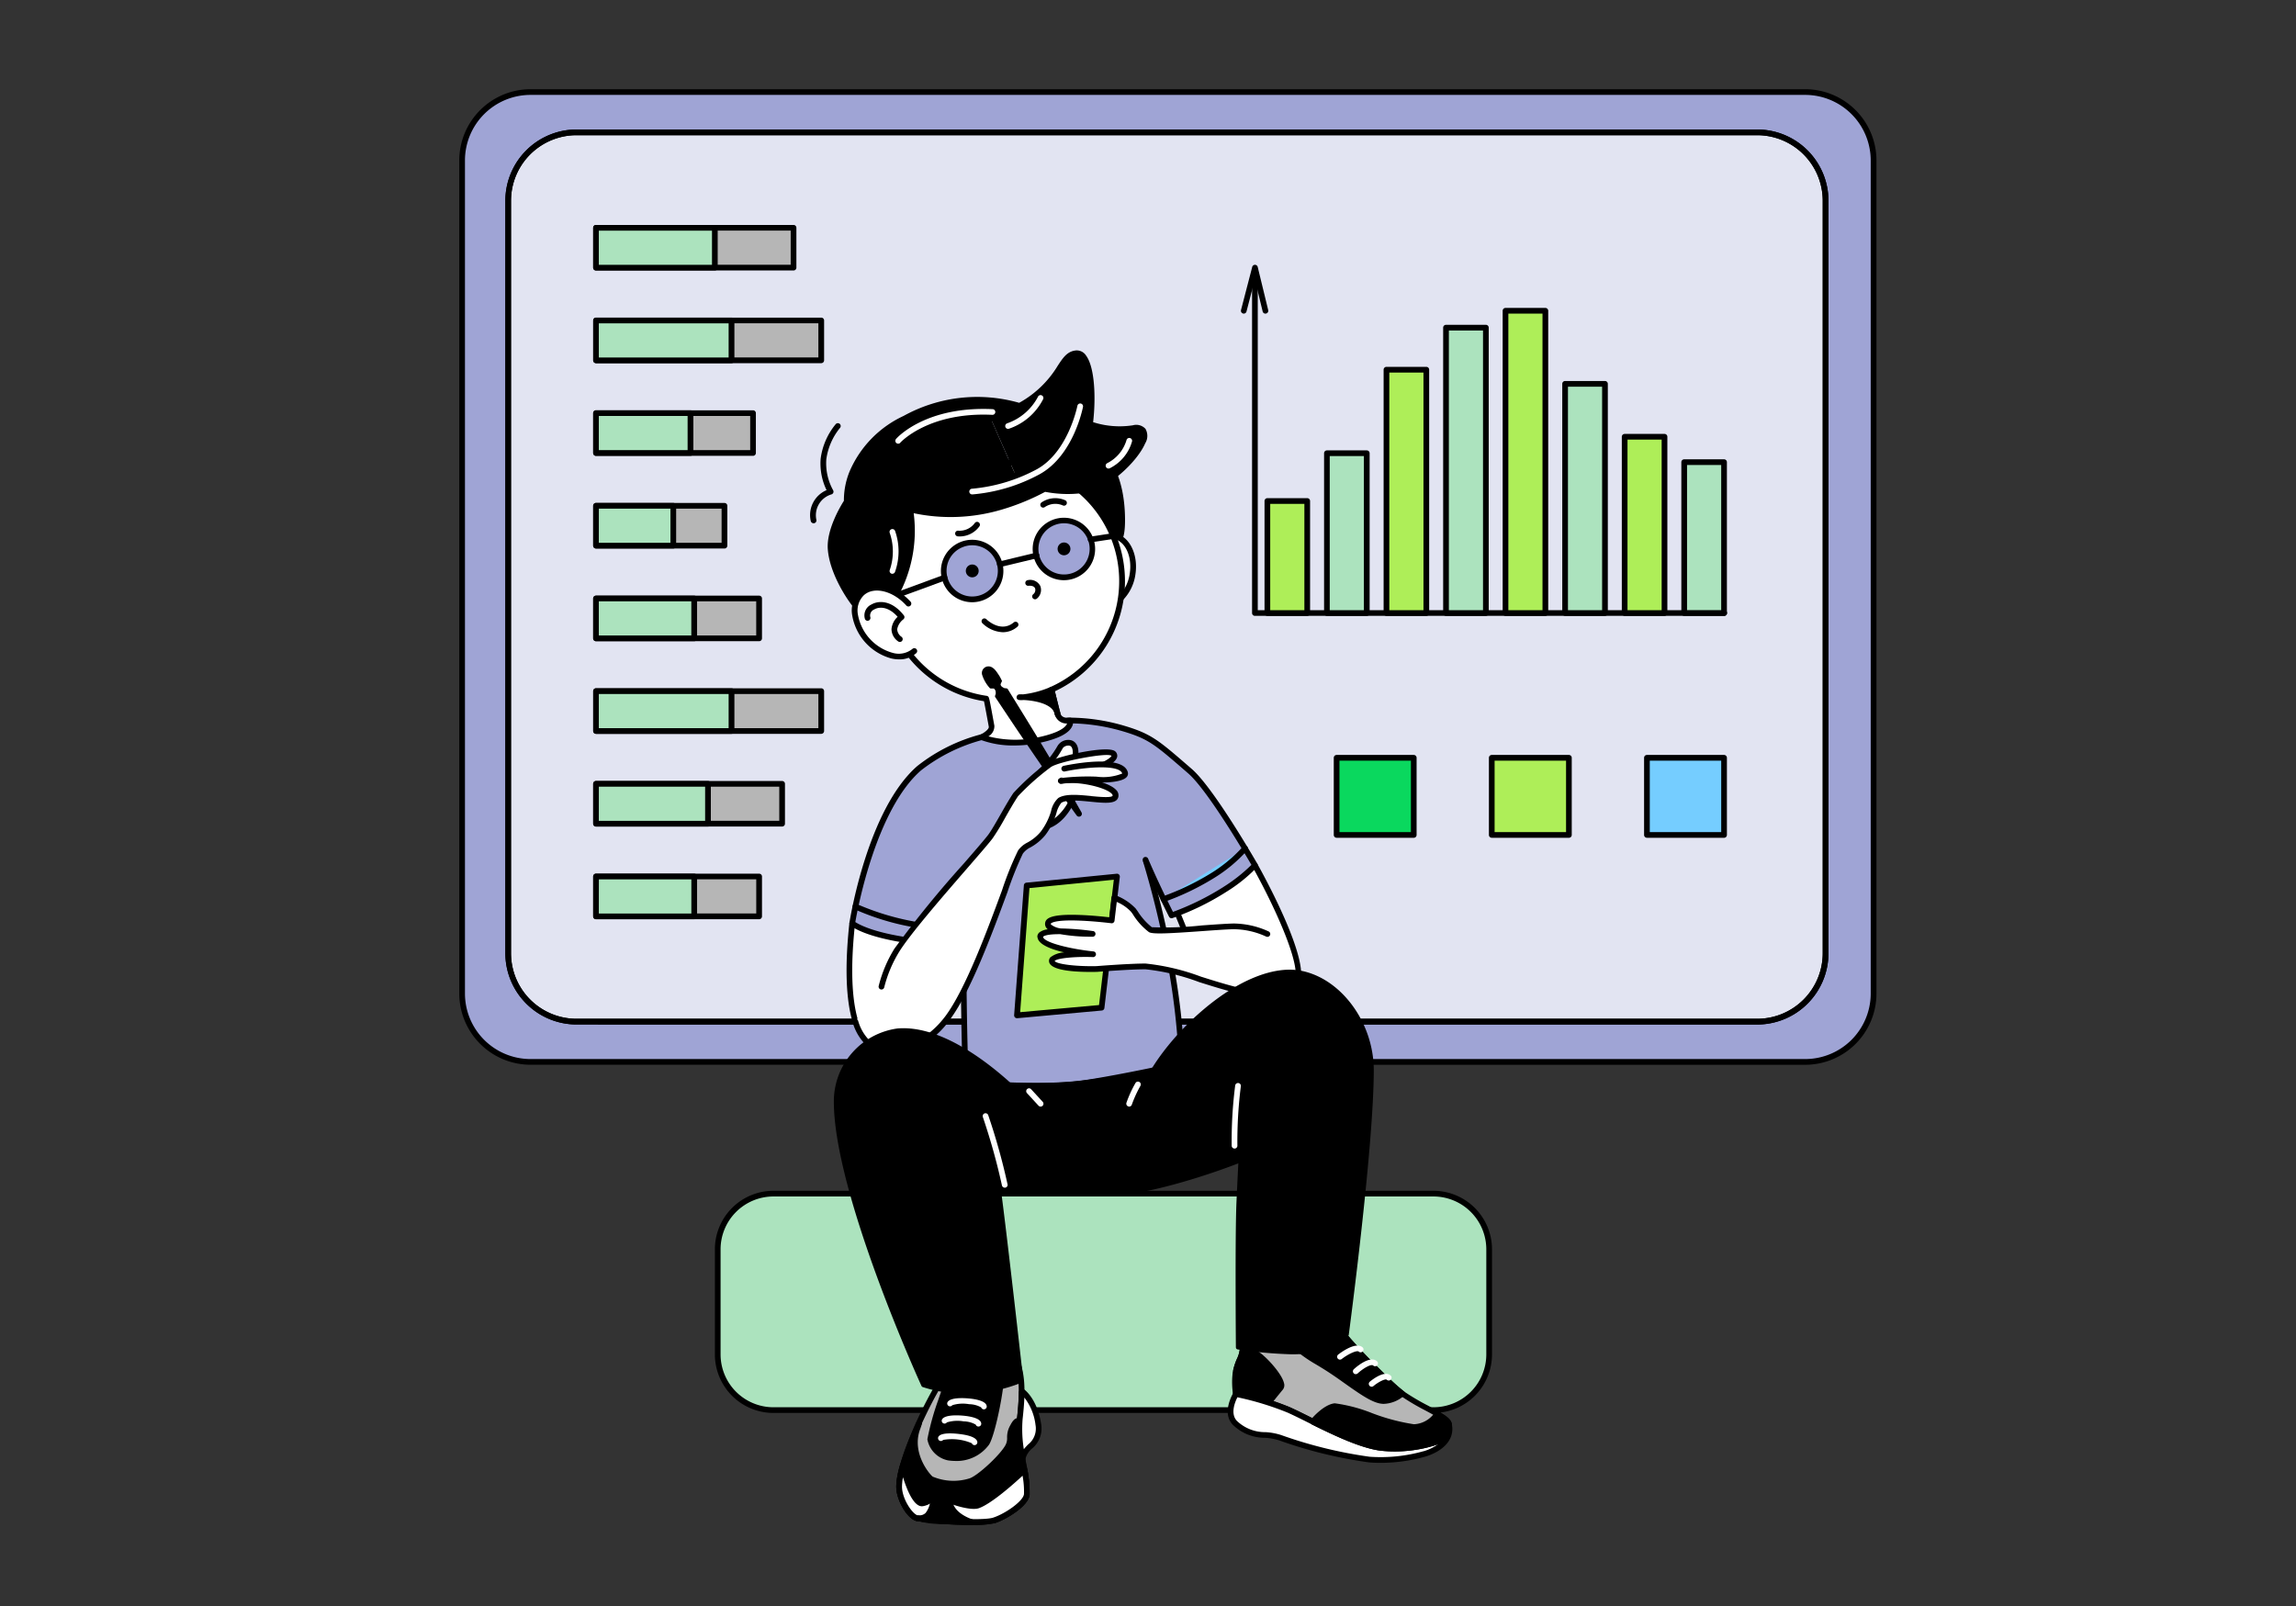 <svg xmlns="http://www.w3.org/2000/svg" xmlns:xlink="http://www.w3.org/1999/xlink" width="283" height="198" viewBox="0 0 283 198">
  <rect x="0" y="0" width="283" height="198" fill="#333333" stroke="none"/>
  <defs>
    <clipPath id="clip-path">
      <rect id="Rectángulo_411878" data-name="Rectángulo 411878" width="174.677" height="176.99" fill="none"/>
    </clipPath>
    <clipPath id="clip-path-3">
      <rect id="Rectángulo_411849" data-name="Rectángulo 411849" width="162.392" height="109.64" fill="none"/>
    </clipPath>
  </defs>
  <g id="Grupo_1191310" data-name="Grupo 1191310" transform="translate(-446.051 -3456)">
    <g id="Grupo_1191302" data-name="Grupo 1191302" transform="translate(502.661 3467)">
      <g id="Grupo_1191301" data-name="Grupo 1191301" clip-path="url(#clip-path)">
        <g id="Grupo_1191300" data-name="Grupo 1191300">
          <g id="Grupo_1191299" data-name="Grupo 1191299" clip-path="url(#clip-path)">
            <path id="Trazado_1279173" data-name="Trazado 1279173" d="M170.071,4.511H12.937a8.426,8.426,0,0,0-8.426,8.426V115.654a8.426,8.426,0,0,0,8.426,8.426H170.071a8.426,8.426,0,0,0,8.426-8.426V12.937a8.426,8.426,0,0,0-8.426-8.426" transform="translate(-4.165 -4.165)" fill="#9fa4d5"/>
            <path id="Trazado_1279174" data-name="Trazado 1279174" d="M165.906,120.266a8.787,8.787,0,0,0,8.772-8.772V8.772A8.786,8.786,0,0,0,165.906,0H8.772A8.786,8.786,0,0,0,0,8.772V111.489a8.787,8.787,0,0,0,8.772,8.772ZM.7,111.494V8.772A8.084,8.084,0,0,1,8.766.7H165.9a8.084,8.084,0,0,1,8.07,8.07V111.489a8.083,8.083,0,0,1-8.07,8.07H8.772A8.084,8.084,0,0,1,.7,111.489Z"/>
            <g id="Grupo_1191298" data-name="Grupo 1191298" transform="translate(6.024 5.31)" opacity="0.7" style="isolation: isolate">
              <g id="Grupo_1191297" data-name="Grupo 1191297">
                <g id="Grupo_1191296" data-name="Grupo 1191296" clip-path="url(#clip-path-3)">
                  <path id="Trazado_1279175" data-name="Trazado 1279175" d="M232.6,69.311H87.058a8.426,8.426,0,0,0-8.426,8.426v92.788a8.426,8.426,0,0,0,8.426,8.426H232.6a8.426,8.426,0,0,0,8.426-8.426V77.737a8.426,8.426,0,0,0-8.426-8.426" transform="translate(-78.632 -69.311)" fill="#fff"/>
                </g>
              </g>
            </g>
            <path id="Trazado_1279176" data-name="Trazado 1279176" d="M231.541,178.046a8.522,8.522,0,0,0,8.514-8.514V76.745a8.523,8.523,0,0,0-8.514-8.509H86a8.523,8.523,0,0,0-8.514,8.514v92.783A8.523,8.523,0,0,0,86,178.046ZM77.662,169.532V76.745A8.347,8.347,0,0,1,86,68.411h145.54a8.347,8.347,0,0,1,8.338,8.338v92.783a8.347,8.347,0,0,1-8.338,8.338H86a8.347,8.347,0,0,1-8.338-8.338" transform="translate(-71.55 -63.008)"/>
            <path id="Trazado_1279177" data-name="Trazado 1279177" d="M228.433,175.138a8.789,8.789,0,0,0,8.772-8.772V73.573a8.786,8.786,0,0,0-8.772-8.772H82.894a8.786,8.786,0,0,0-8.772,8.772v92.788a8.787,8.787,0,0,0,8.772,8.772ZM74.819,166.366V73.573a8.084,8.084,0,0,1,8.07-8.07h145.54a8.084,8.084,0,0,1,8.07,8.07v92.788a8.083,8.083,0,0,1-8.07,8.07H82.894a8.084,8.084,0,0,1-8.075-8.07Z" transform="translate(-68.443 -59.836)"/>
            <path id="Trazado_1279178" data-name="Trazado 1279178" d="M228.433,175.138a8.789,8.789,0,0,0,8.772-8.772V73.573a8.786,8.786,0,0,0-8.772-8.772H82.894a8.786,8.786,0,0,0-8.772,8.772v92.788a8.787,8.787,0,0,0,8.772,8.772ZM74.818,166.366V73.573a8.084,8.084,0,0,1,8.07-8.07h145.54a8.085,8.085,0,0,1,8.07,8.07v92.788a8.084,8.084,0,0,1-8.07,8.07H82.894a8.084,8.084,0,0,1-8.075-8.07Z" transform="translate(-68.443 -59.836)"/>
            <path id="Trazado_1279179" data-name="Trazado 1279179" d="M504.006,1777.06H422.651a6.865,6.865,0,0,0-6.865,6.865v12.959a6.864,6.864,0,0,0,6.865,6.865h81.355a6.865,6.865,0,0,0,6.865-6.865v-12.959a6.865,6.865,0,0,0-6.865-6.865" transform="translate(-383.93 -1640.91)" fill="#ace3be"/>
            <path id="Trazado_1279180" data-name="Trazado 1279180" d="M499.778,1799.869a7.222,7.222,0,0,0,7.214-7.214v-12.961a7.224,7.224,0,0,0-7.214-7.214H418.422a7.222,7.222,0,0,0-7.216,7.214v12.961a7.224,7.224,0,0,0,7.216,7.214Zm-87.87-7.214v-12.961a6.519,6.519,0,0,1,6.514-6.512h81.356a6.52,6.52,0,0,1,6.512,6.512v12.961a6.52,6.52,0,0,1-6.512,6.512H418.422a6.52,6.52,0,0,1-6.514-6.512" transform="translate(-379.701 -1636.681)"/>
            <path id="Trazado_1279181" data-name="Trazado 1279181" d="M1265.956,2004.263c3.435.414,7.16-.662,7.649-1.2a2.006,2.006,0,0,0,.656-1.778c-.081-.828-3.611-2.172-5.721-3.7a49.145,49.145,0,0,1-3.66-3.4c-1.309-1.269-2.967-3.158-2.967-3.158a3.745,3.745,0,0,0-2.235-1.393c-1.084-.083-2.094.849-3.684.877-1.146.014-3.8-1.267-4.807-1.324-1.146-.067-2.251.847-2.328,2.938-.033.9-.7,1.642-.893,3.062a9.406,9.406,0,0,0,.067,2.444,37.514,37.514,0,0,1,6.505,1.965c2.7,1.2,7.98,4.261,11.417,4.676" transform="translate(-1152.308 -1836.774)" fill="#b6b6b6"/>
            <path id="Trazado_1279182" data-name="Trazado 1279182" d="M1243.771,1993.914a36.757,36.757,0,0,1,6.432,1.942c.67.3,1.486.7,2.429,1.174,2.874,1.431,6.449,3.212,9.086,3.53a13.948,13.948,0,0,0,1.653.095c2.944,0,5.774-.833,6.3-1.4a2.34,2.34,0,0,0,.746-2.051c-.065-.639-1.035-1.191-2.893-2.191a27.535,27.535,0,0,1-2.97-1.754,34.67,34.67,0,0,1-2.9-2.663l-.724-.7c-1.284-1.246-2.932-3.114-2.949-3.133a4.03,4.03,0,0,0-2.47-1.507,3.955,3.955,0,0,0-1.732.389,5.558,5.558,0,0,1-1.982.479h-.016a10.606,10.606,0,0,1-2.567-.7,10.478,10.478,0,0,0-2.2-.623,2.258,2.258,0,0,0-1.661.59,3.635,3.635,0,0,0-1.039,2.688,3.516,3.516,0,0,1-.339,1.156,7,7,0,0,0-.552,1.872,9.689,9.689,0,0,0,.07,2.549.34.34,0,0,0,.1.174.345.345,0,0,0,.177.093m.351-2.742a6.413,6.413,0,0,1,.5-1.7,4.046,4.046,0,0,0,.392-1.4,3.03,3.03,0,0,1,.809-2.2,1.527,1.527,0,0,1,1.147-.407,10.278,10.278,0,0,1,2.009.585,10.623,10.623,0,0,0,2.825.74,6.127,6.127,0,0,0,2.223-.526,3.609,3.609,0,0,1,1.428-.351,3.42,3.42,0,0,1,2,1.275c.058.067,1.7,1.93,2.983,3.17l.721.7a35.013,35.013,0,0,0,2.983,2.732,27.967,27.967,0,0,0,3.051,1.808c1.011.544,2.456,1.323,2.526,1.644a1.657,1.657,0,0,1-.564,1.507c-.393.43-4,1.491-7.349,1.089-2.518-.3-6.181-2.128-8.858-3.461-.951-.473-1.774-.877-2.456-1.187a34.893,34.893,0,0,0-6.337-1.93,8.776,8.776,0,0,1-.037-2.093Z" transform="translate(-1148.112 -1832.724)"/>
            <path id="Trazado_1279183" data-name="Trazado 1279183" d="M1339.377,1997.943c1.525,1.18,2.25,1.324,5,3.282,2.455,1.745,3.975,2.826,5.121,2.821a3.8,3.8,0,0,0,2.28-.909,19.465,19.465,0,0,1-1.707-1.5c-.66-.632-1.356-1.326-1.952-1.9-.745-.722-1.6-1.646-2.207-2.305-.417-.46-.722-.8-.8-.876a3.711,3.711,0,0,0-2.2-1.353c-1.085-.083-2.095.849-3.684.877a4.484,4.484,0,0,1-1.175-.216,3.2,3.2,0,0,0,.721,1.591,2.5,2.5,0,0,0,.6.493" transform="translate(-1235.544 -1842.33)"/>
            <path id="Trazado_1279184" data-name="Trazado 1279184" d="M1334.918,1993.941a17.646,17.646,0,0,0,1.981,1.314c.714.428,1.6.958,3.016,1.965,2.53,1.8,4.057,2.886,5.317,2.886a4,4,0,0,0,2.579-1.079.35.35,0,0,0-.094-.465,18.323,18.323,0,0,1-1.672-1.472c-.4-.385-.82-.793-1.218-1.185l-.725-.713c-.744-.721-1.6-1.643-2.193-2.291-.415-.458-.719-.8-.8-.887a4.018,4.018,0,0,0-2.432-1.465,3.964,3.964,0,0,0-1.732.39,5.568,5.568,0,0,1-1.981.479,4.12,4.12,0,0,1-1.076-.2.341.341,0,0,0-.173,0,.35.35,0,0,0-.269.4,3.545,3.545,0,0,0,.8,1.767,2.814,2.814,0,0,0,.667.566m.059-1.823a6.14,6.14,0,0,0,2.223-.526,3.616,3.616,0,0,1,1.428-.351,3.407,3.407,0,0,1,1.961,1.228c.074.084.38.428.8.889.6.657,1.465,1.59,2.221,2.323l.73.712c.4.393.819.806,1.227,1.191.583.558,1.035.969,1.393,1.262a4.01,4.01,0,0,1-1.722.546c-1.037,0-2.579-1.1-4.913-2.757-1.437-1.022-2.338-1.561-3.063-1.994a17.148,17.148,0,0,1-1.929-1.281.237.237,0,0,0-.035-.022,2.087,2.087,0,0,1-.511-.437,2.754,2.754,0,0,1-.505-.876,3.363,3.363,0,0,0,.693.094" transform="translate(-1231.283 -1838.039)"/>
            <path id="Trazado_1279185" data-name="Trazado 1279185" d="M1249.252,2032.88h.054l.175.039h.012c.434.094,1.265.284,2.252.554h.011c.167.046.339.094.512.144l.04.011.5.149.059.018.158.049.226.016s.818-1.035,1.431-1.779-2.147-3.825-3.2-4.319a4.507,4.507,0,0,0-1.495-.421,24.143,24.143,0,0,1-.821,2.644v.068c-.06,1.179,0,2.793,0,2.793l.082.016Z" transform="translate(-1153.44 -1872.015)"/>
            <path id="Trazado_1279186" data-name="Trazado 1279186" d="M1244.922,2029.11l.08.018.209.046h.021c.409.089,1.243.279,2.246.554l.509.143.041.012c.163.045.33.094.5.146l.226.07a.383.383,0,0,0,.077.014l.224.014h.023a.352.352,0,0,0,.276-.134c0-.01.823-1.04,1.428-1.773a.876.876,0,0,0,.133-.791c-.284-1.261-2.5-3.617-3.46-4.068a4.867,4.867,0,0,0-1.612-.453.351.351,0,0,0-.14.018.354.354,0,0,0-.122.071.359.359,0,0,0-.085.112.355.355,0,0,0-.034.137,3.561,3.561,0,0,1-.339,1.157,7.976,7.976,0,0,0-.474,1.425.208.208,0,0,0,0,.052v.072c-.062,1.168,0,2.756,0,2.823a.35.35,0,0,0,.275.337m.419-3.117v-.039a7.2,7.2,0,0,1,.432-1.281,5.591,5.591,0,0,0,.351-1.016,4.47,4.47,0,0,1,1.042.351,9.013,9.013,0,0,1,3.048,3.509c.064.208.032.275.032.275-.472.575-1.074,1.328-1.322,1.64l-.185-.056-.509-.151-.039-.011-.526-.149c-1.008-.276-1.856-.469-2.28-.562h-.044c-.022-.531-.045-1.643,0-2.51Z" transform="translate(-1149.263 -1867.92)"/>
            <path id="Trazado_1279187" data-name="Trazado 1279187" d="M1259.41,2106.07c-3.437-.415-8.716-3.476-11.416-4.676a37.514,37.514,0,0,0-6.505-1.965s-1.381,2.2-.152,3.538c1.728,1.879,3.963,1.24,5.614,1.862a55.573,55.573,0,0,0,10.984,2.689,19.87,19.87,0,0,0,6.791-.7c1.514-.456,3.52-1.614,2.982-3.724a2,2,0,0,1-.656,1.779c-.491.536-4.207,1.612-7.642,1.2" transform="translate(-1145.761 -1938.582)" fill="#fff"/>
            <path id="Trazado_1279188" data-name="Trazado 1279188" d="M1255.243,2101.49c-2.517-.3-6.182-2.128-8.857-3.462-.951-.473-1.774-.877-2.456-1.187a37.355,37.355,0,0,0-6.578-1.987.345.345,0,0,0-.208.021.352.352,0,0,0-.158.136c-.061.1-1.507,2.456-.116,3.961a5.63,5.63,0,0,0,4,1.628,7.211,7.211,0,0,1,1.755.325,55.376,55.376,0,0,0,11.082,2.71c.46.035.921.053,1.378.053a20.32,20.32,0,0,0,5.542-.77c1.919-.577,3.773-1.968,3.226-4.146a.351.351,0,0,0-.4-.26.351.351,0,0,0-.288.381,1.657,1.657,0,0,1-.565,1.507c-.4.43-4,1.491-7.351,1.09m5.175.756a19.471,19.471,0,0,1-6.666.69,54.671,54.671,0,0,1-10.889-2.669,7.665,7.665,0,0,0-1.93-.363,5.018,5.018,0,0,1-3.554-1.4c-.83-.9-.2-2.361.076-2.9a36.355,36.355,0,0,1,6.182,1.89c.668.3,1.484.7,2.43,1.173,2.874,1.432,6.449,3.212,9.086,3.53a16.4,16.4,0,0,0,7.018-.793,5.946,5.946,0,0,1-1.754.849Z" transform="translate(-1141.549 -1934.349)"/>
            <path id="Trazado_1279189" data-name="Trazado 1279189" d="M1390.287,2122.662a2,2,0,0,0,.656-1.778c-.034-.33-.617-.744-1.442-1.228-.111.559-1.341,1.468-2.807,1.628s-8.529-2.705-9.758-2.581-2.632,1.8-2.632,1.8l-.025.154c2.688,1.335,5.978,2.909,8.372,3.2,3.421.423,7.146-.653,7.635-1.191" transform="translate(-1268.989 -1956.374)"/>
            <path id="Trazado_1279190" data-name="Trazado 1279190" d="M1378.214,2120.139a14.057,14.057,0,0,0,1.653.1c2.944,0,5.774-.833,6.3-1.4a2.34,2.34,0,0,0,.745-2.051c-.045-.43-.481-.833-1.616-1.488a.35.35,0,0,0-.158-.046.34.34,0,0,0-.162.031.346.346,0,0,0-.13.1.341.341,0,0,0-.07.149,3.261,3.261,0,0,1-2.507,1.347,24.958,24.958,0,0,1-5.14-1.364,19.3,19.3,0,0,0-4.616-1.217c-1.352.137-2.807,1.851-2.872,1.93a.366.366,0,0,0-.077.176l-.025.156a.351.351,0,0,0,.189.369c2.844,1.4,6.077,2.924,8.486,3.215m-5.63-5.151a23.33,23.33,0,0,1,4.328,1.186c2.768.9,4.642,1.481,5.438,1.4a4.344,4.344,0,0,0,2.925-1.482c.826.507.931.7.943.76a1.654,1.654,0,0,1-.565,1.507c-.393.43-4,1.493-7.349,1.089-2.207-.267-5.217-1.661-7.923-3a4.489,4.489,0,0,1,2.2-1.465" transform="translate(-1264.608 -1952.302)"/>
            <path id="Trazado_1279191" data-name="Trazado 1279191" d="M1463.78,2068.458c.658-.539,1.485-.932,1.637-.781a.344.344,0,0,0,.114.075.338.338,0,0,0,.135.026.353.353,0,0,0,.248-.1.357.357,0,0,0,.075-.115.35.35,0,0,0,.026-.134.362.362,0,0,0-.027-.134.356.356,0,0,0-.077-.113c-.7-.7-2.149.388-2.573.736a.356.356,0,0,0-.088.106.365.365,0,0,0-.04.131.354.354,0,0,0,.013.136.347.347,0,0,0,.064.121.348.348,0,0,0,.237.127.359.359,0,0,0,.136-.013.349.349,0,0,0,.12-.064" transform="translate(-1351.103 -1908.587)" fill="#fff"/>
            <path id="Trazado_1279192" data-name="Trazado 1279192" d="M1438.262,2045.647c.7-.644,1.679-1.2,1.914-.971a.351.351,0,0,0,.486-.506c-.839-.807-2.539.656-2.87.958a.347.347,0,0,0-.106.179.354.354,0,0,0,.014.207.349.349,0,0,0,.129.162.346.346,0,0,0,.2.062.351.351,0,0,0,.235-.091" transform="translate(-1327.529 -1887.334)" fill="#fff"/>
            <path id="Trazado_1279193" data-name="Trazado 1279193" d="M1412.671,2023.292a.352.352,0,0,0,.212-.073c.877-.669,1.9-1.114,2.105-.914a.351.351,0,0,0,.491-.5c-.773-.758-2.505.465-3.019.858a.35.35,0,0,0-.12.392.349.349,0,0,0,.333.238Z" transform="translate(-1304.118 -1866.679)" fill="#fff"/>
            <path id="Trazado_1279194" data-name="Trazado 1279194" d="M628,1342.09c-.644,5.947-.314,9.747.4,12.105l8.772-9.525Z" transform="translate(-579.563 -1239.265)" fill="#fff"/>
            <path id="Trazado_1279195" data-name="Trazado 1279195" d="M632.8,1340.814a.351.351,0,0,0,.189-.676l-9.173-2.589a.339.339,0,0,0-.149-.006.351.351,0,0,0-.289.306c-.575,5.312-.437,9.433.411,12.247a.35.35,0,0,0,.335.249.378.378,0,0,0,.1-.014.354.354,0,0,0,.122-.064.352.352,0,0,0,.127-.238.345.345,0,0,0-.014-.137c-.8-2.651-.942-6.536-.428-11.556Z" transform="translate(-575.294 -1235.062)"/>
            <path id="Trazado_1279196" data-name="Trazado 1279196" d="M1165.049,1248.78l-9.539,5.909.733,1.8,13.9,6.87c1.715-2.422-5.1-14.577-5.1-14.577" transform="translate(-1066.98 -1153.104)" fill="#fff"/>
            <path id="Trazado_1279197" data-name="Trazado 1279197" d="M1165.714,1259.413a.351.351,0,0,0,.2.065.352.352,0,0,0,.287-.148c1.8-2.531-4.365-13.684-5.074-14.952a.354.354,0,0,0-.091-.106.355.355,0,0,0-.267-.069.353.353,0,0,0-.131.048l-9.539,5.909a.351.351,0,0,0-.14.432l.731,1.8a.351.351,0,1,0,.651-.264l-.621-1.523,8.974-5.559c2.672,4.824,6.077,12.28,4.935,13.883a.352.352,0,0,0-.059.261.348.348,0,0,0,.142.227" transform="translate(-1062.756 -1148.875)"/>
            <path id="Trazado_1279198" data-name="Trazado 1279198" d="M722.087,2014.99c-.574-1.767-1.115-2.893-4.324-2.749-2.07.094-2.007,3.04-3.06,2.858-1.351-.231-7.172,11.193-7.193,15.228,0,1.578,1.273,3.622,2.191,3.894s8.014.747,9.494.272,3.927-2.074,4.049-3.193c.195-1.754-1.228-6.161-.867-9.3.423-3.64.258-5.316-.291-7.012" transform="translate(-653.304 -1858.061)" fill="#b6b6b6"/>
            <path id="Trazado_1279199" data-name="Trazado 1279199" d="M718.257,2017.849l.351.038c.437-3.821.216-5.515-.314-7.15-.617-1.906-1.277-3.142-4.674-2.983-1.387.061-1.951,1.2-2.363,2.032-.258.526-.439.858-.621.83a.96.96,0,0,0-.763.295c-1.972,1.654-6.819,11.472-6.833,15.276,0,1.639,1.295,3.894,2.443,4.234a45.989,45.989,0,0,0,6.954.486,11.3,11.3,0,0,0,2.747-.218c1.376-.44,4.136-2.071,4.291-3.487a15.154,15.154,0,0,0-.372-3.488,22,22,0,0,1-.495-5.82Zm.518,9.268c-.1.861-2.295,2.412-3.807,2.9-1.412.454-8.479-.034-9.287-.274-.7-.207-1.946-2.078-1.941-3.557,0-2.027,1.53-5.9,2.953-8.847,1.918-3.973,3.417-5.939,3.84-6.031.7.106,1.032-.563,1.353-1.214.388-.786.789-1.6,1.764-1.642,2.97-.136,3.426.816,3.974,2.505.512,1.578.7,3.142.286,6.855a22.706,22.706,0,0,0,.5,6.018,15.065,15.065,0,0,1,.365,3.291" transform="translate(-649.176 -1853.917)"/>
            <path id="Trazado_1279200" data-name="Trazado 1279200" d="M709.982,2143.085c-1.354,2.925-2.456,6.03-2.472,7.788,0,1.578,1.273,3.622,2.191,3.895l9.494.272c1.481-.476,3.927-2.074,4.049-3.194.186-1.685-1-5.766-.889-8.882,0,0-.21-.67-.819.526s-.147,1.382-.5,2.254c-.488,1.186-3.609,4.156-4.785,4.474-2.014.543-4.228.189-4.818-.309s-2.691-3.17-1.679-6.115c.077-.212.154-.447.231-.71" transform="translate(-653.304 -1978.607)"/>
            <path id="Trazado_1279201" data-name="Trazado 1279201" d="M706.277,2138.975a.347.347,0,0,0-.02-.255.356.356,0,0,0-.189-.174.352.352,0,0,0-.444.177c-.741,1.621-2.5,5.631-2.5,7.933,0,1.639,1.295,3.893,2.443,4.234a.352.352,0,1,0,.2-.674c-.7-.207-1.945-2.079-1.941-3.557a16.008,16.008,0,0,1,1.288-4.938,7.1,7.1,0,0,0,2.055,4.234c.731.62,3.134.919,5.136.379,1.33-.351,4.514-3.456,5.016-4.679a2.415,2.415,0,0,0,.176-1.021,2.217,2.217,0,0,1,.309-1.207c.056-.109.1-.2.149-.267a32.6,32.6,0,0,0,.541,4.977,15.927,15.927,0,0,1,.351,3.456c-.1.861-2.3,2.413-3.807,2.9a.345.345,0,0,0-.194.149.351.351,0,0,0,.3.536.345.345,0,0,0,.107-.017c1.375-.441,4.135-2.072,4.291-3.488a16.534,16.534,0,0,0-.363-3.644,28.843,28.843,0,0,1-.526-5.263.338.338,0,0,0-.016-.117.595.595,0,0,0-.5-.431c-.433-.039-.747.457-.97.894a2.876,2.876,0,0,0-.386,1.525,1.728,1.728,0,0,1-.131.756c-.46,1.118-3.521,3.991-4.551,4.268a6.614,6.614,0,0,1-4.5-.236c-.463-.388-2.544-2.917-1.579-5.733.08-.207.162-.446.245-.712" transform="translate(-649.259 -1974.392)"/>
            <path id="Trazado_1279202" data-name="Trazado 1279202" d="M709.791,2220.349c.918.272,8.014.747,9.494.272s3.927-2.074,4.049-3.193a13.265,13.265,0,0,0-.267-2.966c-.018-.023-.026-.037-.026-.037s-3.89,3.736-5.749,4.374c-.721.247-2.617-.267-3.772-.766a3.264,3.264,0,0,0-1.705-.152,3.822,3.822,0,0,1-1.336.646c-1.2.215-2.4-4.5-2.4-4.5v-.226a10.236,10.236,0,0,0-.48,2.649c-.005,1.578,1.273,3.628,2.191,3.9" transform="translate(-653.387 -2044.189)" fill="#fff"/>
            <path id="Trazado_1279203" data-name="Trazado 1279203" d="M705.443,2216.629a46.032,46.032,0,0,0,6.954.486,11.324,11.324,0,0,0,2.747-.218c1.375-.44,4.135-2.072,4.291-3.488a13.538,13.538,0,0,0-.271-3.06.33.33,0,0,0-.063-.153l-.026-.037a.346.346,0,0,0-.111-.1.339.339,0,0,0-.142-.044.334.334,0,0,0-.147.018.345.345,0,0,0-.126.078c-.039.037-3.86,3.684-5.614,4.294a7.621,7.621,0,0,1-3.519-.755,3.573,3.573,0,0,0-1.942-.175,1.212,1.212,0,0,0-.377.216,2.02,2.02,0,0,1-.93.434c-.453.08-1.4-1.915-1.986-4.2v-.176a.351.351,0,0,0-.688-.1A10.507,10.507,0,0,0,703,2212.4c0,1.629,1.3,3.884,2.443,4.225m-1.615-5.383c.491,1.579,1.312,3.581,2.328,3.581a.776.776,0,0,0,.139-.012,2.7,2.7,0,0,0,1.216-.547,1.307,1.307,0,0,1,.154-.106,2.98,2.98,0,0,1,1.47.137c1.155.5,3.167,1.066,4.025.774,1.538-.527,4.3-2.983,5.407-4.011a10.532,10.532,0,0,1,.175,2.27c-.094.861-2.295,2.412-3.807,2.9-1.414.454-8.481-.033-9.287-.274-.7-.207-1.945-2.079-1.94-3.557a6.666,6.666,0,0,1,.121-1.151" transform="translate(-649.139 -2040.132)"/>
            <path id="Trazado_1279204" data-name="Trazado 1279204" d="M764.537,2055.9c.7-1.039,1.949-7.216,1.781-8.5s-2.09-1.579-3.111-1.676a4.283,4.283,0,0,0-2.373.575c-.776.332-3.244,8.246-3.244,9.111a2.885,2.885,0,0,0,2.242,2.256,4.757,4.757,0,0,0,4.7-1.77" transform="translate(-699.547 -1888.98)"/>
            <path id="Trazado_1279205" data-name="Trazado 1279205" d="M756.52,2053.886a4.93,4.93,0,0,0,4.116-1.99c.786-1.163,2.013-7.41,1.839-8.738-.1-.778-.779-1.755-3.429-1.979a4.135,4.135,0,0,0-2.262.479l-.279.123c-.175.077-.672.286-2.105,4.562a31.931,31.931,0,0,0-1.349,4.87,3.24,3.24,0,0,0,2.542,2.6,6.387,6.387,0,0,0,.928.072m-2.771-2.672c0-.946,2.406-8.267,3.047-8.8l.272-.118a3.5,3.5,0,0,1,1.918-.423c.988.086,2.663.378,2.793,1.372.163,1.249-1.109,7.345-1.723,8.246a4.4,4.4,0,0,1-4.365,1.619,2.54,2.54,0,0,1-1.941-1.9" transform="translate(-695.355 -1884.779)"/>
            <path id="Trazado_1279206" data-name="Trazado 1279206" d="M770.884,2163.676a6.27,6.27,0,0,1,3.533.412.351.351,0,0,0,.67-.207c-.125-.462-.877-.779-2.251-.937-.827-.1-2.253-.175-2.542.351a.351.351,0,0,0,.589.378Z" transform="translate(-711.24 -1997.165)" fill="#fff"/>
            <path id="Trazado_1279207" data-name="Trazado 1279207" d="M776.846,2134.621a4.4,4.4,0,0,1,2.067-.124,3.1,3.1,0,0,1,1.486.4.354.354,0,0,0,.129.173.344.344,0,0,0,.2.065.379.379,0,0,0,.09-.01.365.365,0,0,0,.123-.06.342.342,0,0,0,.09-.1.352.352,0,0,0,.044-.13.341.341,0,0,0-.009-.136c-.037-.144-.152-.583-1.578-.823-.7-.12-2.784-.307-3.225.351a.35.35,0,0,0,.091.479.351.351,0,0,0,.483-.076Z" transform="translate(-716.741 -1970.272)" fill="#fff"/>
            <path id="Trazado_1279208" data-name="Trazado 1279208" d="M871.848,2043.666a3.284,3.284,0,0,0,.756-1.416l-1.784,1.722a1.088,1.088,0,0,0,1.028-.306" transform="translate(-804.102 -1885.782)" fill="#b6b6b6"/>
            <path id="Trazado_1279209" data-name="Trazado 1279209" d="M866.794,2040.086a1.339,1.339,0,0,0,1.042-.453,3.682,3.682,0,0,0,.835-1.578.359.359,0,0,0,0-.137.34.34,0,0,0-.055-.125.352.352,0,0,0-.1-.1.348.348,0,0,0-.264-.047.344.344,0,0,0-.126.055.355.355,0,0,0-.095.1.36.36,0,0,0-.05.127,3.04,3.04,0,0,1-.676,1.251.729.729,0,0,1-.677.193.351.351,0,1,0-.176.68,1.426,1.426,0,0,0,.344.03" transform="translate(-799.823 -1881.528)"/>
            <path id="Trazado_1279210" data-name="Trazado 1279210" d="M903.229,2099.844c-.47-3.014-1.966-4.035-1.966-4.035l-.09.074a31.372,31.372,0,0,1-.234,3.3,18.951,18.951,0,0,0,.336,4.953c.2-1.639,2.333-1.849,1.954-4.288" transform="translate(-831.859 -1935.239)" fill="#fff"/>
            <path id="Trazado_1279211" data-name="Trazado 1279211" d="M897.181,2100.122a.35.35,0,0,0,.351-.307,2.4,2.4,0,0,1,.833-1.356,3.193,3.193,0,0,0,1.118-3.021c-.488-3.127-2.046-4.233-2.105-4.279a.35.35,0,0,0-.421.016l-.092.077a.353.353,0,0,0-.128.268,31.33,31.33,0,0,1-.23,3.258,19.289,19.289,0,0,0,.337,5.051.35.35,0,0,0,.337.293m.014-5.263c.117-1.023.189-1.909.219-2.682a6.8,6.8,0,0,1,1.374,3.37,2.484,2.484,0,0,1-.929,2.428,7.606,7.606,0,0,0-.511.569,15.621,15.621,0,0,1-.152-3.686Z" transform="translate(-827.764 -1930.887)"/>
            <path id="Trazado_1279212" data-name="Trazado 1279212" d="M785.591,2106.968a4.413,4.413,0,0,1,2.067-.121,3.115,3.115,0,0,1,1.486.395.35.35,0,0,0,.128.174.356.356,0,0,0,.205.067.345.345,0,0,0,.09-.013.351.351,0,0,0,.249-.428c-.037-.144-.152-.585-1.579-.824-.7-.118-2.784-.307-3.224.351a.345.345,0,0,0-.051.258.351.351,0,0,0,.624.145Z" transform="translate(-724.815 -1944.739)" fill="#fff"/>
            <path id="Trazado_1279213" data-name="Trazado 1279213" d="M738.86,2269.51a9.671,9.671,0,0,0,2.186.351c1.289.068,4.335.121,4.335.121s-2.768-.829-2.686-2.854l-2.014-.088s.042,2.568-1.82,2.47" transform="translate(-682.252 -2093.35)"/>
            <path id="Trazado_1279214" data-name="Trazado 1279214" d="M736.756,2266c1.283.067,4.317.121,4.347.121a.351.351,0,0,0,.1-.686c-.024,0-2.505-.778-2.436-2.505a.35.35,0,0,0-.335-.365l-2.016-.088a.364.364,0,0,0-.14.024.357.357,0,0,0-.12.076.349.349,0,0,0-.105.256,2.976,2.976,0,0,1-.6,1.821,1.086,1.086,0,0,1-.857.291.354.354,0,0,0-.239.073.35.35,0,0,0,.114.612,9.887,9.887,0,0,0,2.281.368m-.8-.842a3.215,3.215,0,0,0,.79-1.963l1.34.056a3.008,3.008,0,0,0,1.44,2.135c-.94-.021-2.072-.053-2.731-.088-.328-.018-.63-.049-.9-.086Z" transform="translate(-677.973 -2089.139)"/>
            <path id="Trazado_1279215" data-name="Trazado 1279215" d="M826.9,1232.965c4.737-.754,11.353-2.216,11.353-2.216a82.421,82.421,0,0,0-1.709-14.087,112.121,112.121,0,0,0-3.668-13.982l-21.34,9.233c-.423,5.088.088,21.052.088,21.052s9.131.979,15.276,0" transform="translate(-749.2 -1110.536)" fill="#9fa4d5"/>
            <path id="Trazado_1279216" data-name="Trazado 1279216" d="M807.346,1206.975a.356.356,0,0,0-.136.015.349.349,0,0,0-.12.067.341.341,0,0,0-.085.107.347.347,0,0,0-.038.132c-.421,5.053.081,20.933.087,21.092a.352.352,0,0,0,.312.337c.061,0,4.125.435,8.641.435a44.609,44.609,0,0,0,6.731-.437c4.693-.748,11.3-2.207,11.371-2.221a.352.352,0,0,0,.276-.351A83.636,83.636,0,0,0,832.669,1212a113.4,113.4,0,0,0-3.684-14.035.351.351,0,0,0-.067-.125.343.343,0,0,0-.109-.089.374.374,0,0,0-.136-.038.35.35,0,0,0-.14.019.359.359,0,0,0-.122.073.367.367,0,0,0-.083.115.351.351,0,0,0,0,.276,112.664,112.664,0,0,1,3.653,13.933,86.978,86.978,0,0,1,1.7,13.739c-1.309.286-6.926,1.5-11.052,2.152-5.405.862-13.249.176-14.883.028-.067-2.243-.464-16.081-.077-20.7a.351.351,0,0,0-.083-.249.346.346,0,0,0-.232-.121" transform="translate(-744.986 -1105.947)"/>
            <path id="Trazado_1279217" data-name="Trazado 1279217" d="M644.945,1043.033l23.2-10.1c1.4,3.307,3.216,6.869,3.216,6.869a32.236,32.236,0,0,0,6.608-3.224,18.577,18.577,0,0,0,3.672-2.953s-5.346-9.3-8.009-11.6c-4.074-3.526-4.849-4.26-8.18-5.254a24.021,24.021,0,0,0-6.793-.994l-10.7,2.058a21.3,21.3,0,0,0-7.719,3.841c-6.066,5.295-8.245,19.1-8.245,19.1s1.449,1.338,7.063,2.13a29.974,29.974,0,0,0,5.891.132" transform="translate(-583.571 -937.947)" fill="#9fa4d5"/>
            <path id="Trazado_1279218" data-name="Trazado 1279218" d="M673.646,1032.03a32.723,32.723,0,0,1-6.24,3.086c-.449-.9-1.907-3.841-3.068-6.573a.348.348,0,0,0-.192-.178.353.353,0,0,0-.262,0,.352.352,0,0,0-.191.448c1.393,3.281,3.206,6.856,3.226,6.891a.35.35,0,0,0,.421.175,32.263,32.263,0,0,0,6.686-3.261,19.269,19.269,0,0,0,3.746-3.018.352.352,0,0,0,.04-.407c-.219-.382-5.405-9.375-8.082-11.693l-.375-.326c-3.747-3.244-4.637-4.014-7.935-5a24.125,24.125,0,0,0-6.9-1.008.244.244,0,0,0-.057,0l-10.7,2.059h-.017a21.387,21.387,0,0,0-7.865,3.917c-6.092,5.328-8.266,18.752-8.354,19.321a.349.349,0,0,0,.015.169.356.356,0,0,0,.093.143c.061.057,1.593,1.42,7.251,2.219a25.96,25.96,0,0,0,3.543.225c1.36,0,2.351-.084,2.421-.091a.353.353,0,0,0,.306-.245.355.355,0,0,0,.015-.136.345.345,0,0,0-.038-.132.353.353,0,0,0-.086-.107.345.345,0,0,0-.121-.066.356.356,0,0,0-.136-.015,30.036,30.036,0,0,1-5.805-.13c-4.47-.63-6.249-1.614-6.73-1.93.3-1.741,2.589-13.884,8.087-18.686a21.083,21.083,0,0,1,7.563-3.763l10.665-2.05a23.928,23.928,0,0,1,6.656.982c3.158.94,3.932,1.616,7.675,4.857l.375.326c2.36,2.043,6.968,9.853,7.8,11.286a20.214,20.214,0,0,1-3.428,2.707" transform="translate(-579.439 -933.697)"/>
            <path id="Trazado_1279219" data-name="Trazado 1279219" d="M1143.112,1221.78l-10.042,6.24a31.937,31.937,0,0,0,5.856-2.79,18.017,18.017,0,0,0,4.186-3.451" transform="translate(-1046.26 -1128.173)" fill="#75cdff"/>
            <path id="Trazado_1279220" data-name="Trazado 1279220" d="M1128.7,1224.005a.337.337,0,0,0,.106-.018,31.708,31.708,0,0,0,5.928-2.821,18.273,18.273,0,0,0,4.275-3.526.348.348,0,0,0,.073-.12.361.361,0,0,0,.019-.139.347.347,0,0,0-.038-.136.339.339,0,0,0-.087-.11.348.348,0,0,0-.263-.08.358.358,0,0,0-.134.043.366.366,0,0,0-.106.093,17.9,17.9,0,0,1-4.1,3.373,31.893,31.893,0,0,1-5.79,2.758.351.351,0,0,0-.237.388.35.35,0,0,0,.344.3Z" transform="translate(-1041.896 -1123.807)"/>
            <path id="Trazado_1279221" data-name="Trazado 1279221" d="M637.257,1315.11a31.479,31.479,0,0,0,7.246,2.205Z" transform="translate(-588.433 -1214.352)" fill="#75cdff"/>
            <path id="Trazado_1279222" data-name="Trazado 1279222" d="M640.357,1313.454h.046a.354.354,0,0,0,.254-.088.351.351,0,0,0-.212-.614,31.429,31.429,0,0,1-7.147-2.177.355.355,0,0,0-.263,0,.351.351,0,0,0-.023.641,31.12,31.12,0,0,0,7.345,2.239" transform="translate(-584.333 -1210.142)"/>
            <rect id="Rectángulo_411850" data-name="Rectángulo 411850" width="24.349" height="4.916" transform="translate(16.852 17.078)" fill="#b6b6b6"/>
            <path id="Trazado_1279223" data-name="Trazado 1279223" d="M240.1,223.993a.351.351,0,0,0,.351-.351V218.73a.351.351,0,0,0-.351-.351H215.754a.351.351,0,0,0-.351.351v4.912a.351.351,0,0,0,.351.351Zm-24-4.916H239.75v4.21H216.1Z" transform="translate(-198.9 -201.648)"/>
            <rect id="Rectángulo_411851" data-name="Rectángulo 411851" width="27.764" height="4.916" transform="translate(16.852 28.503)" fill="#b6b6b6"/>
            <path id="Trazado_1279224" data-name="Trazado 1279224" d="M243.516,373.132a.351.351,0,0,0,.351-.351v-4.912a.351.351,0,0,0-.351-.351H215.754a.351.351,0,0,0-.351.351v4.912a.351.351,0,0,0,.351.351ZM216.1,368.214h27.061v4.21H216.1Z" transform="translate(-198.9 -339.361)"/>
            <rect id="Rectángulo_411852" data-name="Rectángulo 411852" width="19.354" height="4.916" transform="translate(16.852 39.929)" fill="#b6b6b6"/>
            <path id="Trazado_1279225" data-name="Trazado 1279225" d="M235.106,522.245a.351.351,0,0,0,.351-.351v-4.912a.351.351,0,0,0-.351-.351H215.754a.351.351,0,0,0-.351.351v4.912a.351.351,0,0,0,.351.351Zm-19-4.916h18.651v4.211H216.1Z" transform="translate(-198.9 -477.049)"/>
            <rect id="Rectángulo_411853" data-name="Rectángulo 411853" width="20.108" height="4.916" transform="translate(16.852 62.778)" fill="#b6b6b6"/>
            <path id="Trazado_1279226" data-name="Trazado 1279226" d="M235.86,820.494a.351.351,0,0,0,.351-.351v-4.912a.351.351,0,0,0-.351-.351H215.754a.351.351,0,0,0-.351.351v4.912a.351.351,0,0,0,.351.351ZM216.1,815.578h19.4v4.211H216.1Z" transform="translate(-198.9 -752.448)"/>
            <rect id="Rectángulo_411854" data-name="Rectángulo 411854" width="15.835" height="4.916" transform="translate(16.852 51.354)" fill="#b6b6b6"/>
            <path id="Trazado_1279227" data-name="Trazado 1279227" d="M231.587,671.354a.351.351,0,0,0,.351-.351v-4.913a.351.351,0,0,0-.351-.351H215.754a.351.351,0,0,0-.351.351V671a.351.351,0,0,0,.351.351ZM216.1,666.442h15.133v4.211H216.1Z" transform="translate(-198.9 -614.734)"/>
            <rect id="Rectángulo_411855" data-name="Rectángulo 411855" width="27.764" height="4.916" transform="translate(16.852 74.204)" fill="#b6b6b6"/>
            <path id="Trazado_1279228" data-name="Trazado 1279228" d="M243.516,969.6a.351.351,0,0,0,.351-.351v-4.912a.351.351,0,0,0-.351-.351H215.754a.351.351,0,0,0-.351.351v4.912a.351.351,0,0,0,.351.351ZM216.1,964.688h27.061V968.9H216.1Z" transform="translate(-198.9 -890.134)"/>
            <rect id="Rectángulo_411856" data-name="Rectángulo 411856" width="22.94" height="4.916" transform="translate(16.852 85.628)" fill="#b6b6b6"/>
            <path id="Trazado_1279229" data-name="Trazado 1279229" d="M238.692,1118.724a.351.351,0,0,0,.351-.351v-4.912a.351.351,0,0,0-.351-.351H215.754a.351.351,0,0,0-.351.351v4.912a.351.351,0,0,0,.351.351Zm-22.587-4.916h22.236v4.21H216.1Z" transform="translate(-198.9 -1027.829)"/>
            <rect id="Rectángulo_411857" data-name="Rectángulo 411857" width="20.108" height="4.916" transform="translate(16.852 97.055)" fill="#b6b6b6"/>
            <path id="Trazado_1279230" data-name="Trazado 1279230" d="M235.86,1267.853a.35.35,0,0,0,.351-.351v-4.912a.351.351,0,0,0-.351-.351H215.754a.351.351,0,0,0-.351.351v4.912a.351.351,0,0,0,.351.351Zm-19.756-4.916h19.4v4.211H216.1Z" transform="translate(-198.9 -1165.533)"/>
            <rect id="Rectángulo_411858" data-name="Rectángulo 411858" width="14.651" height="4.916" transform="translate(16.852 17.078)" fill="#ace3be"/>
            <path id="Trazado_1279231" data-name="Trazado 1279231" d="M230.4,223.993a.351.351,0,0,0,.351-.351V218.73a.351.351,0,0,0-.351-.351H215.754a.351.351,0,0,0-.351.351v4.912a.351.351,0,0,0,.351.351Zm-14.3-4.912h13.949v4.21H216.1Z" transform="translate(-198.9 -201.648)"/>
            <rect id="Rectángulo_411859" data-name="Rectángulo 411859" width="16.707" height="4.916" transform="translate(16.852 28.503)" fill="#ace3be"/>
            <path id="Trazado_1279232" data-name="Trazado 1279232" d="M232.459,373.132a.351.351,0,0,0,.351-.351v-4.912a.351.351,0,0,0-.351-.351h-16.7a.351.351,0,0,0-.351.351v4.912a.351.351,0,0,0,.351.351ZM216.1,368.22h16v4.21h-16Z" transform="translate(-198.9 -339.361)"/>
            <rect id="Rectángulo_411860" data-name="Rectángulo 411860" width="11.645" height="4.916" transform="translate(16.852 39.929)" fill="#ace3be"/>
            <path id="Trazado_1279233" data-name="Trazado 1279233" d="M227.4,522.245a.351.351,0,0,0,.351-.351v-4.912a.351.351,0,0,0-.351-.351H215.754a.351.351,0,0,0-.351.351v4.912a.351.351,0,0,0,.351.351ZM216.1,517.329h10.944v4.211H216.1Z" transform="translate(-198.9 -477.049)"/>
            <rect id="Rectángulo_411861" data-name="Rectángulo 411861" width="12.1" height="4.916" transform="translate(16.852 62.778)" fill="#ace3be"/>
            <path id="Trazado_1279234" data-name="Trazado 1279234" d="M227.859,820.494a.351.351,0,0,0,.351-.351v-4.912a.351.351,0,0,0-.351-.351H215.754a.351.351,0,0,0-.351.351v4.912a.351.351,0,0,0,.351.351ZM216.1,815.582h11.4v4.21H216.1Z" transform="translate(-198.9 -752.448)"/>
            <rect id="Rectángulo_411862" data-name="Rectángulo 411862" width="9.528" height="4.916" transform="translate(16.852 51.354)" fill="#ace3be"/>
            <path id="Trazado_1279235" data-name="Trazado 1279235" d="M225.28,671.354a.351.351,0,0,0,.351-.351v-4.913a.351.351,0,0,0-.351-.351h-9.526a.351.351,0,0,0-.351.351V671a.351.351,0,0,0,.351.351Zm-9.177-4.913h8.826v4.211H216.1Z" transform="translate(-198.9 -614.734)"/>
            <rect id="Rectángulo_411863" data-name="Rectángulo 411863" width="16.707" height="4.916" transform="translate(16.852 74.204)" fill="#ace3be"/>
            <path id="Trazado_1279236" data-name="Trazado 1279236" d="M232.459,969.6a.351.351,0,0,0,.351-.351v-4.912a.351.351,0,0,0-.351-.351h-16.7a.351.351,0,0,0-.351.351v4.912a.351.351,0,0,0,.351.351ZM216.1,964.692h16V968.9h-16Z" transform="translate(-198.9 -890.134)"/>
            <rect id="Rectángulo_411864" data-name="Rectángulo 411864" width="13.803" height="4.916" transform="translate(16.852 85.628)" fill="#ace3be"/>
            <path id="Trazado_1279237" data-name="Trazado 1279237" d="M229.555,1118.724a.351.351,0,0,0,.351-.351v-4.912a.351.351,0,0,0-.351-.351h-13.8a.351.351,0,0,0-.351.351v4.912a.351.351,0,0,0,.351.351Zm-13.452-4.913h13.1v4.211H216.1Z" transform="translate(-198.9 -1027.829)"/>
            <rect id="Rectángulo_411865" data-name="Rectángulo 411865" width="12.1" height="4.916" transform="translate(16.852 97.055)" fill="#ace3be"/>
            <path id="Trazado_1279238" data-name="Trazado 1279238" d="M227.859,1267.853a.35.35,0,0,0,.351-.351v-4.912a.351.351,0,0,0-.351-.351H215.754a.351.351,0,0,0-.351.351v4.912a.351.351,0,0,0,.351.351Zm-11.754-4.912h11.4v4.211H216.1Z" transform="translate(-198.9 -1165.533)"/>
            <path id="Trazado_1279239" data-name="Trazado 1279239" d="M1275.781,300.447a.351.351,0,0,0-.351.351V342a.35.35,0,0,0,.351.351h57.825a.351.351,0,1,0,0-.7h-57.474V300.8a.351.351,0,0,0-.351-.351" transform="translate(-1177.713 -277.428)"/>
            <rect id="Rectángulo_411866" data-name="Rectángulo 411866" width="4.916" height="35.182" transform="translate(121.619 29.394)" fill="#ace3be"/>
            <path id="Trazado_1279240" data-name="Trazado 1279240" d="M1588.124,414.965a.351.351,0,0,0,.351-.351V379.433a.351.351,0,0,0-.351-.351h-4.913a.351.351,0,0,0-.351.351v35.182a.351.351,0,0,0,.351.351Zm-4.562-35.182h4.211v34.48h-4.211Z" transform="translate(-1461.589 -350.039)"/>
            <rect id="Rectángulo_411867" data-name="Rectángulo 411867" width="4.916" height="18.589" transform="translate(150.978 45.985)" fill="#ace3be"/>
            <path id="Trazado_1279241" data-name="Trazado 1279241" d="M1971.323,614.859a.35.35,0,0,0,.351-.351v-18.6a.35.35,0,0,0-.351-.351h-4.913a.35.35,0,0,0-.351.351v18.6a.35.35,0,0,0,.351.351Zm-4.562-18.6h4.211v17.894h-4.211Z" transform="translate(-1815.43 -549.932)"/>
            <rect id="Rectángulo_411868" data-name="Rectángulo 411868" width="4.916" height="28.254" transform="translate(136.298 36.32)" fill="#ace3be"/>
            <path id="Trazado_1279242" data-name="Trazado 1279242" d="M1779.733,498.439a.35.35,0,0,0,.351-.351V469.833a.351.351,0,0,0-.351-.351h-4.913a.352.352,0,0,0-.351.351v28.255a.352.352,0,0,0,.351.351Zm-4.562-28.256h4.211v27.554h-4.211Z" transform="translate(-1638.518 -433.513)"/>
            <path id="Trazado_1279243" data-name="Trazado 1279243" d="M1257.8,288.515a.35.35,0,0,0,.339-.263l1.03-3.965.961,3.96a.357.357,0,0,0,.057.124.352.352,0,0,0,.1.093.358.358,0,0,0,.129.047.353.353,0,0,0,.137-.006.358.358,0,0,0,.124-.058.341.341,0,0,0,.093-.1.337.337,0,0,0,.048-.129.361.361,0,0,0-.005-.137l-1.292-5.317a.349.349,0,0,0-.677-.005l-1.381,5.317a.351.351,0,0,0,.253.426.3.3,0,0,0,.084.012" transform="translate(-1161.108 -260.852)"/>
            <rect id="Rectángulo_411869" data-name="Rectángulo 411869" width="9.507" height="9.507" transform="translate(108.136 82.423)" fill="#0ad85e"/>
            <path id="Trazado_1279244" data-name="Trazado 1279244" d="M1416.7,1081.394a.35.35,0,0,0,.351-.351v-9.512a.351.351,0,0,0-.351-.351h-9.507a.352.352,0,0,0-.351.351v9.509a.353.353,0,0,0,.351.351Zm-9.156-9.512h8.806v8.807h-8.806Z" transform="translate(-1299.054 -989.111)"/>
            <rect id="Rectángulo_411870" data-name="Rectángulo 411870" width="9.506" height="9.507" transform="translate(127.261 82.423)" fill="#aeee58"/>
            <path id="Trazado_1279245" data-name="Trazado 1279245" d="M1666.32,1081.394a.35.35,0,0,0,.35-.351v-9.512a.351.351,0,0,0-.35-.351h-9.509a.351.351,0,0,0-.351.351v9.509a.352.352,0,0,0,.351.351Zm-9.158-9.509h8.807v8.807h-8.807Z" transform="translate(-1529.55 -989.111)"/>
            <rect id="Rectángulo_411871" data-name="Rectángulo 411871" width="9.507" height="9.507" transform="translate(146.387 82.423)" fill="#75cdff"/>
            <path id="Trazado_1279246" data-name="Trazado 1279246" d="M1915.948,1081.394a.35.35,0,0,0,.351-.351v-9.512a.351.351,0,0,0-.351-.351h-9.507a.351.351,0,0,0-.351.351v9.509a.352.352,0,0,0,.351.351Zm-9.156-9.512h8.805v8.807h-8.805Z" transform="translate(-1760.054 -989.111)"/>
            <rect id="Rectángulo_411872" data-name="Rectángulo 411872" width="4.916" height="13.812" transform="translate(99.6 50.764)" fill="#aeee58"/>
            <path id="Trazado_1279247" data-name="Trazado 1279247" d="M1300.733,672.514a.35.35,0,0,0,.351-.351V658.351a.352.352,0,0,0-.351-.351h-4.912a.352.352,0,0,0-.351.351v13.812a.351.351,0,0,0,.351.351Zm-4.561-13.812h4.21v13.11h-4.21Z" transform="translate(-1196.217 -607.587)"/>
            <rect id="Rectángulo_411873" data-name="Rectángulo 411873" width="4.916" height="30.006" transform="translate(114.279 34.57)" fill="#aeee58"/>
            <path id="Trazado_1279248" data-name="Trazado 1279248" d="M1492.323,477.426a.35.35,0,0,0,.351-.351v-30a.35.35,0,0,0-.351-.351h-4.912a.351.351,0,0,0-.351.351v30a.351.351,0,0,0,.351.351Zm-4.562-30h4.211v29.3h-4.211Z" transform="translate(-1373.128 -412.499)"/>
            <rect id="Rectángulo_411874" data-name="Rectángulo 411874" width="4.916" height="21.731" transform="translate(143.638 42.845)" fill="#aeee58"/>
            <path id="Trazado_1279249" data-name="Trazado 1279249" d="M1875.523,577.072a.35.35,0,0,0,.351-.351V554.99a.35.35,0,0,0-.351-.351h-4.912a.35.35,0,0,0-.351.351v21.731a.35.35,0,0,0,.351.351Zm-4.561-21.731h4.21v21.03h-4.21Z" transform="translate(-1726.969 -512.145)"/>
            <rect id="Rectángulo_411875" data-name="Rectángulo 411875" width="4.916" height="37.264" transform="translate(128.959 27.312)" fill="#aeee58"/>
            <path id="Trazado_1279250" data-name="Trazado 1279250" d="M1683.863,389.864a.35.35,0,0,0,.351-.351V352.249a.351.351,0,0,0-.351-.351h-4.912a.351.351,0,0,0-.351.351v37.264a.35.35,0,0,0,.351.351ZM1679.3,352.6h4.21v36.563h-4.21Z" transform="translate(-1549.994 -324.937)"/>
            <rect id="Rectángulo_411876" data-name="Rectángulo 411876" width="4.916" height="19.694" transform="translate(106.938 44.881)" fill="#ace3be"/>
            <path id="Trazado_1279251" data-name="Trazado 1279251" d="M1396.534,601.557a.35.35,0,0,0,.351-.351v-19.7a.351.351,0,0,0-.351-.351h-4.913a.351.351,0,0,0-.351.351v19.7a.35.35,0,0,0,.351.351Zm-4.567-19.7h4.211v19h-4.211Z" transform="translate(-1284.677 -536.631)"/>
            <path id="Trazado_1279252" data-name="Trazado 1279252" d="M961.3,597.411c.176-.185,1.031.091,1.031-2.9,0-5.342-1.974-7.424-1.974-7.424s-1.945-2.354-5.8.951,6.574,9.553,6.746,9.37" transform="translate(-880.628 -541.36)"/>
            <path id="Trazado_1279253" data-name="Trazado 1279253" d="M957.039,593.475a.424.424,0,0,0,.128.019.37.37,0,0,0,.235-.082l.035-.014c.584-.218,1.124-.749,1.124-3.158,0-5.316-1.91-7.495-2.063-7.66a2.981,2.981,0,0,0-1.966-.916,6.1,6.1,0,0,0-4.327,1.835,2.535,2.535,0,0,0-.9,2.631c.756,3.426,7.159,7.187,7.737,7.344m-6.384-9.44a5.777,5.777,0,0,1,3.559-1.679h.23a2.281,2.281,0,0,1,1.516.679.045.045,0,0,0,.014.014c.018.021,1.877,2.075,1.877,7.193,0,2.249-.484,2.428-.667,2.5l-.058.022c-.907-.415-6.533-3.945-7.152-6.8a1.854,1.854,0,0,1,.68-1.93" transform="translate(-876.502 -537.089)"/>
            <path id="Trazado_1279254" data-name="Trazado 1279254" d="M1011.106,723.2c.375-2.341-.662-4.451-2.316-4.716s-3.3,1.417-3.67,3.758l2.3,4.712c1.658.265,3.3-1.417,3.684-3.754" transform="translate(-928.112 -663.416)" fill="#fff"/>
            <path id="Trazado_1279255" data-name="Trazado 1279255" d="M1005.139,721.683a2.321,2.321,0,0,1-2.009.8.355.355,0,1,0-.11.7,2.555,2.555,0,0,0,.405.031,3.093,3.093,0,0,0,2.216-1.035,5.642,5.642,0,0,0,1.453-3.045c.4-2.526-.765-4.821-2.607-5.116s-3.668,1.521-4.074,4.048a.344.344,0,0,0,0,.137.353.353,0,0,0,.157.219.371.371,0,0,0,.129.047.36.36,0,0,0,.137-.005.355.355,0,0,0,.125-.057.364.364,0,0,0,.093-.1.354.354,0,0,0,.047-.13c.351-2.144,1.813-3.7,3.271-3.464s2.367,2.167,2.024,4.312a4.939,4.939,0,0,1-1.261,2.656" transform="translate(-923.761 -659.287)"/>
            <path id="Trazado_1279256" data-name="Trazado 1279256" d="M713.265,614.845a14.649,14.649,0,1,0-16.74,14.5s.033,0,.652,3.4c.13.713-1.228,1.352-1.228,1.352a12.9,12.9,0,0,0,7.265.311c4.282-.951,3.614-2.369,3.614-2.369s-1.267.209-1.518-.826c-.175-.744-.748-2.983-.748-2.983a14.646,14.646,0,0,0,8.7-13.38" transform="translate(-631.565 -554.211)" fill="#fff"/>
            <path id="Trazado_1279257" data-name="Trazado 1279257" d="M709.387,610.634a15,15,0,1,0-17.379,14.81c.068.317.226,1.121.594,3.145.054.291-.566.753-1.033.974a.351.351,0,0,0-.149.133.346.346,0,0,0-.053.191.349.349,0,0,0,.214.316,11.485,11.485,0,0,0,4.2.7,15.1,15.1,0,0,0,3.281-.367c2.105-.468,3.387-1.126,3.795-1.954a1.076,1.076,0,0,0,.061-.906.352.352,0,0,0-.155-.162.356.356,0,0,0-.221-.035c-.039,0-.948.149-1.118-.562-.14-.578-.526-2.068-.677-2.694a15.02,15.02,0,0,0,8.642-13.591m-9.2,13.068a.35.35,0,0,0-.2.407c0,.021.568,2.237.747,2.97a1.493,1.493,0,0,0,1.516,1.114.753.753,0,0,1-.049.112c-.192.351-.877,1.005-3.3,1.544a13.439,13.439,0,0,1-6.349-.067,1.445,1.445,0,0,0,.735-1.317c-.638-3.509-.642-3.509-.8-3.621a.34.34,0,0,0-.149-.06,14.29,14.29,0,1,1,7.845-1.083" transform="translate(-627.336 -550)"/>
            <path id="Trazado_1279258" data-name="Trazado 1279258" d="M784.083,736.1a3.508,3.508,0,1,0-2.681-.149,3.509,3.509,0,0,0,2.681.149" transform="translate(-719.698 -673.403)" fill="#9fa4d5"/>
            <path id="Trazado_1279259" data-name="Trazado 1279259" d="M778.677,732.423a3.85,3.85,0,1,0-2.236-.706,3.86,3.86,0,0,0,2.236.706m-1.053-6.843a3.158,3.158,0,1,1-1.93,4.025,3.132,3.132,0,0,1,1.933-4.021Z" transform="translate(-715.448 -669.18)"/>
            <path id="Trazado_1279260" data-name="Trazado 1279260" d="M931.755,700.626a3.508,3.508,0,1,0-2.682-.149,3.511,3.511,0,0,0,2.682.149" transform="translate(-856.056 -640.65)" fill="#9fa4d5"/>
            <path id="Trazado_1279261" data-name="Trazado 1279261" d="M926.28,696.954a3.849,3.849,0,1,0-2.241-.706,3.856,3.856,0,0,0,2.241.706m-2.851-5.228a3.16,3.16,0,0,1,5.566-.24,3.157,3.157,0,1,1-5.563.24Z" transform="translate(-851.737 -636.428)"/>
            <path id="Trazado_1279262" data-name="Trazado 1279262" d="M965.779,732.786a.611.611,0,1,0-.469-.026.629.629,0,0,0,.232.06.608.608,0,0,0,.237-.034" transform="translate(-891.032 -675.541)"/>
            <path id="Trazado_1279263" data-name="Trazado 1279263" d="M963.049,730.805a.775.775,0,0,0,.341.079.8.8,0,0,0,.261-.046.778.778,0,0,0,.265-.156.8.8,0,0,0,.185-.247.771.771,0,0,0,.077-.3.781.781,0,0,0-.043-.3.789.789,0,1,0-1.086.972m-.054-.9a.441.441,0,0,1,.251-.223.4.4,0,0,1,.144-.025.437.437,0,0,1,.414.293.422.422,0,0,1,.025.169.429.429,0,0,1-.043.166.449.449,0,0,1-.25.224.441.441,0,0,1-.541-.605" transform="translate(-888.852 -673.429)"/>
            <path id="Trazado_1279264" data-name="Trazado 1279264" d="M818.009,768.276a.614.614,0,0,0,.063-1.133.614.614,0,0,0-.723.964.6.6,0,0,0,.192.144.614.614,0,0,0,.232.06.623.623,0,0,0,.237-.034" transform="translate(-754.583 -708.312)"/>
            <path id="Trazado_1279265" data-name="Trazado 1279265" d="M815.364,766.277a.806.806,0,0,0,.674.005.791.791,0,0,0,.45-.85.793.793,0,0,0-.129-.316.789.789,0,0,0-.575-.338.793.793,0,0,0-.79.444.8.8,0,0,0-.077.3.794.794,0,0,0,.044.3.782.782,0,0,0,.156.266.8.8,0,0,0,.247.185m-.054-.9a.459.459,0,0,1,.1-.138.431.431,0,0,1,.148-.086.464.464,0,0,1,.146-.025.446.446,0,0,1,.326.146.439.439,0,0,1,.087.147.438.438,0,0,1-.12.472.445.445,0,0,1-.148.087.439.439,0,0,1-.169.024.433.433,0,0,1-.166-.043.443.443,0,0,1-.247-.418.44.44,0,0,1,.042-.166" transform="translate(-752.481 -706.182)"/>
            <path id="Trazado_1279266" data-name="Trazado 1279266" d="M865.482,747.39a.331.331,0,0,0,.083-.011l4.49-1.079a.351.351,0,0,0,.133-.051.351.351,0,0,0-.3-.629L865.4,746.7a.35.35,0,0,0-.208.139.347.347,0,0,0-.062.243.35.35,0,0,0,.351.31" transform="translate(-798.847 -688.479)"/>
            <path id="Trazado_1279267" data-name="Trazado 1279267" d="M701.7,784.09a.358.358,0,0,0,.121-.021l5.732-2.105a.351.351,0,0,0-.244-.658l-5.73,2.105a.351.351,0,0,0,.121.679" transform="translate(-647.614 -721.428)"/>
            <path id="Trazado_1279268" data-name="Trazado 1279268" d="M844.667,852.538a.351.351,0,0,0,.042-.494.35.35,0,0,0-.495-.042c-1.579,1.322-3.282-.307-3.357-.379a.337.337,0,0,0-.115-.082.342.342,0,0,0-.138-.031.346.346,0,0,0-.255.1.341.341,0,0,0-.077.118.346.346,0,0,0-.024.139.368.368,0,0,0,.033.137.371.371,0,0,0,.084.113,3.822,3.822,0,0,0,2.511,1.094,2.729,2.729,0,0,0,1.791-.679" transform="translate(-775.872 -786.271)"/>
            <path id="Trazado_1279269" data-name="Trazado 1279269" d="M911.565,791.5a.35.35,0,0,0-.021.485.357.357,0,0,0,.234.118.352.352,0,0,0,.25-.077,1.374,1.374,0,0,0,.431-1.558,1.4,1.4,0,0,0-1.531-.729.354.354,0,0,0-.238.126.352.352,0,0,0,.3.576c.421-.04.721.072.823.309a.674.674,0,0,1-.25.749" transform="translate(-840.842 -729.224)"/>
            <path id="Trazado_1279270" data-name="Trazado 1279270" d="M910.167,433.595c.507-3.824.109-8.947-1.74-8.746-2.063.23-1.695,3.509-6.947,6.491,1.212.281,2.4.595,3.6.851a52.394,52.394,0,0,1,5.09,1.4" transform="translate(-832.413 -392.294)"/>
            <path id="Trazado_1279271" data-name="Trazado 1279271" d="M597.307,518.381a14.349,14.349,0,0,0,3.032,6.905c1.132,1.407,3.4.948,4.665-.677A15.249,15.249,0,0,0,607.085,519a13.384,13.384,0,0,0,0-5.483,21.726,21.726,0,0,0,11.084-.272,27.267,27.267,0,0,0,5.518-2.268,7.466,7.466,0,0,1-3.584-1.693l-3.035-6.928a22.839,22.839,0,0,0,3.533-1.6c-3.982-.919-8.245-1.482-14.151,1.56-7.7,3.968-7.152,10.242-7.152,10.242s-2.174,3.265-1.991,5.824" transform="translate(-551.534 -461.716)"/>
            <path id="Trazado_1279272" data-name="Trazado 1279272" d="M941.76,547.114a14.03,14.03,0,0,0,4.687.175c4.488-.526,10.312-8.182,6.221-7.649a11.28,11.28,0,0,1-5.307-.481,11.8,11.8,0,0,1-.756,3.07,10.9,10.9,0,0,1-4.845,4.884" transform="translate(-869.607 -497.852)"/>
            <path id="Trazado_1279273" data-name="Trazado 1279273" d="M858.423,518.162a7.466,7.466,0,0,0,3.584,1.693,10.857,10.857,0,0,0,4.845-4.886,11.748,11.748,0,0,0,.756-3.07,51.831,51.831,0,0,0-5.087-1.4c-1.2-.256-2.386-.57-3.6-.851a22.867,22.867,0,0,1-3.533,1.6Z" transform="translate(-789.854 -470.598)"/>
            <path id="Trazado_1279274" data-name="Trazado 1279274" d="M592.717,444.726c.2,2.807,2.121,5.872,3.109,7.1a2.61,2.61,0,0,0,2.082.968h.023a4.141,4.141,0,0,0,3.109-1.649.136.136,0,0,0,.012-.018,16.869,16.869,0,0,0,2.253-10.823,22.114,22.114,0,0,0,10.729-.409,28.259,28.259,0,0,0,5.474-2.226,14.558,14.558,0,0,0,4.668.146c3.084-.36,6.718-3.909,7.661-6.124a1.748,1.748,0,0,0,.034-1.791,1.549,1.549,0,0,0-1.561-.432,10.712,10.712,0,0,1-4.889-.388c.351-3.016.2-6.742-.851-8.182a1.36,1.36,0,0,0-1.3-.656c-1.053.118-1.568.9-2.217,1.893a12.767,12.767,0,0,1-4.746,4.561,18.779,18.779,0,0,0-14.256,1.619,13.346,13.346,0,0,0-6.628,6.793,9.372,9.372,0,0,0-.721,3.67c-.379.591-2.158,3.523-1.986,5.947M630.4,430.165c.463-.06.788,0,.91.158a1.317,1.317,0,0,1-.121,1.093c-.86,2.018-4.3,5.375-7.1,5.7a14.46,14.46,0,0,1-3.649-.009,10.627,10.627,0,0,0,4.166-4.561,11.266,11.266,0,0,0,.714-2.768,11.441,11.441,0,0,0,5.076.384m-8.762-7.645c.661-1.012,1.011-1.5,1.707-1.579.153-.018.388,0,.654.37.891,1.228,1.083,4.689.756,7.57l-.5-.154a43.451,43.451,0,0,0-4.23-1.144c-.721-.154-1.454-.333-2.163-.507l-.582-.14a13.261,13.261,0,0,0,4.354-4.416m-26.291,16.558a.351.351,0,0,0,.058-.224c-.019-.247-.416-6.1,6.965-9.905a18.212,18.212,0,0,1,8.547-2.249,21.387,21.387,0,0,1,4.441.516,24.628,24.628,0,0,1-2.651,1.137.351.351,0,0,0,.238.66,23.621,23.621,0,0,0,3.47-1.553c.432.1.858.205,1.284.309.714.175,1.453.351,2.184.511a42.463,42.463,0,0,1,4.165,1.126l.614.191a10.746,10.746,0,0,1-.693,2.668,10.416,10.416,0,0,1-4.561,4.656,7.188,7.188,0,0,1-3.3-1.563.345.345,0,0,0-.112-.078.352.352,0,0,0-.269,0,.359.359,0,0,0-.116.074.352.352,0,0,0-.077.113.355.355,0,0,0-.005.269.348.348,0,0,0,.074.115,7.1,7.1,0,0,0,2.888,1.567,29.562,29.562,0,0,1-4.67,1.818,21.567,21.567,0,0,1-10.888.27.351.351,0,0,0-.436.25.351.351,0,0,0,0,.185,13.475,13.475,0,0,1,0,5.326,15.226,15.226,0,0,1-2.021,5.467,3.426,3.426,0,0,1-2.554,1.371,1.921,1.921,0,0,1-1.552-.7,14.083,14.083,0,0,1-2.956-6.708c-.177-2.418,1.905-5.578,1.926-5.609" transform="translate(-547.295 -388.036)"/>
            <path id="Trazado_1279275" data-name="Trazado 1279275" d="M643.422,810.005l-.716-5.85c-1.786-1.971-4.363-2.542-5.754-1.28s-1.07,3.883.716,5.851,4.363,2.535,5.755,1.279" transform="translate(-587.353 -740.743)" fill="#fff"/>
            <path id="Trazado_1279276" data-name="Trazado 1279276" d="M638.336,800.274a.353.353,0,0,0,.5.027.354.354,0,0,0,.027-.5c-1.914-2.105-4.719-2.693-6.25-1.3a3.319,3.319,0,0,0-.948,2.963,6.668,6.668,0,0,0,4.847,5.342,4.4,4.4,0,0,0,.944.107,3.055,3.055,0,0,0,2.105-.763.353.353,0,1,0-.472-.526,2.671,2.671,0,0,1-2.418.489,5.964,5.964,0,0,1-4.3-4.736,2.64,2.64,0,0,1,.723-2.358c1.228-1.138,3.587-.575,5.245,1.256" transform="translate(-583.238 -736.626)"/>
            <path id="Trazado_1279277" data-name="Trazado 1279277" d="M656.338,827.25a.362.362,0,0,0,.093-.1.344.344,0,0,0,.046-.132.351.351,0,0,0-.009-.139.348.348,0,0,0-.063-.125c-1.454-1.85-3.063-1.875-4-1.335a1.477,1.477,0,0,0-.784,1.807.351.351,0,0,0,.65-.261.81.81,0,0,1,.484-.937c.653-.377,1.775-.351,2.886.907a2.34,2.34,0,0,0-.756,1.523,1.871,1.871,0,0,0,.811,1.5.35.35,0,0,0,.421.013.355.355,0,0,0,.128-.169.353.353,0,0,0-.109-.389,1.215,1.215,0,0,1-.549-.937,1.959,1.959,0,0,1,.751-1.221" transform="translate(-601.611 -761.895)"/>
            <path id="Trazado_1279278" data-name="Trazado 1279278" d="M798.667,697.92a3,3,0,0,0,2.471-1.265.351.351,0,0,0-.1-.47.35.35,0,0,0-.475.069,2.316,2.316,0,0,1-2.013.959.353.353,0,1,0-.07.7,1.674,1.674,0,0,0,.185.005" transform="translate(-737.013 -642.788)"/>
            <path id="Trazado_1279279" data-name="Trazado 1279279" d="M820.886,516.752a21.087,21.087,0,0,0,8.291-2.488c4.158-2.295,5.3-8.079,5.349-8.324a.351.351,0,0,0-.689-.13c-.012.056-1.132,5.705-5,7.838a20.735,20.735,0,0,1-7.986,2.4.351.351,0,0,0-.343.36.35.35,0,0,0,.109.246.352.352,0,0,0,.116.073.348.348,0,0,0,.135.023Z" transform="translate(-757.645 -466.8)" fill="#fff"/>
            <path id="Trazado_1279280" data-name="Trazado 1279280" d="M878.615,496.338a.354.354,0,0,0,.12-.021,7.4,7.4,0,0,0,4.21-3.651.351.351,0,1,0-.645-.279,6.815,6.815,0,0,1-3.8,3.27.351.351,0,0,0,.119.681" transform="translate(-810.976 -454.467)" fill="#fff"/>
            <path id="Trazado_1279281" data-name="Trazado 1279281" d="M702.121,518.58c.033-.039,3.468-3.826,11.377-3.444a.351.351,0,0,0,.034-.7c-8.267-.395-11.793,3.509-11.93,3.684a.351.351,0,0,0-.077.25.356.356,0,0,0,.118.234.351.351,0,0,0,.485-.02Z" transform="translate(-647.776 -474.995)" fill="#fff"/>
            <path id="Trazado_1279282" data-name="Trazado 1279282" d="M1040.3,564.886a.355.355,0,0,0,.155-.037,5.316,5.316,0,0,0,2.737-3.289.36.36,0,0,0,.009-.14.342.342,0,0,0-.046-.132.35.35,0,0,0-.361-.167.352.352,0,0,0-.285.278,4.656,4.656,0,0,1-2.365,2.821.351.351,0,0,0,.156.667" transform="translate(-960.273 -518.125)" fill="#fff"/>
            <path id="Trazado_1279283" data-name="Trazado 1279283" d="M692.435,713.2a.329.329,0,0,0,.116.019.351.351,0,0,0,.332-.235,7.589,7.589,0,0,0,0-5.061.351.351,0,0,0-.46-.189.35.35,0,0,0-.19.19.354.354,0,0,0,0,.27,7,7,0,0,1,0,4.561.351.351,0,0,0,.2.446" transform="translate(-639.173 -653.485)" fill="#fff"/>
            <path id="Trazado_1279284" data-name="Trazado 1279284" d="M564.659,549.453a.352.352,0,0,0,.351.293h.06a.351.351,0,0,0,.288-.4,2.679,2.679,0,0,1,1.854-3.158.352.352,0,0,0,.2-.523,6.842,6.842,0,0,1-.833-3.807,7.784,7.784,0,0,1,1.682-3.86.351.351,0,1,0-.53-.46,8.383,8.383,0,0,0-1.851,4.256,7.545,7.545,0,0,0,.73,3.87,3.341,3.341,0,0,0-1.954,3.791" transform="translate(-521.339 -496.24)"/>
            <path id="Trazado_1279285" data-name="Trazado 1279285" d="M961.487,1001.536a1.706,1.706,0,0,0-.087-.286c.077.3.12.456.087.286" transform="translate(-887.742 -924.539)"/>
            <path id="Trazado_1279286" data-name="Trazado 1279286" d="M901.64,978.183c-.513-.023-.732.011-.323.011.106,0,.214,0,.323-.011" transform="translate(-832.066 -903.232)"/>
            <path id="Trazado_1279287" data-name="Trazado 1279287" d="M912.184,968.839c-.205-.8-.662-2.689-.662-2.689a12.143,12.143,0,0,1-3.422.929c1.093.046,3.524.346,4.084,1.76" transform="translate(-838.526 -892.128)"/>
            <path id="Trazado_1279288" data-name="Trazado 1279288" d="M897.446,963.208c1.031.051,3.209.351,3.712,1.5.11.428.175.622.4.622a.573.573,0,0,0,.114-.014c.079-.018.332-.1.257-.48a1.9,1.9,0,0,0-.1-.36c-.154-.611-.449-1.817-.646-2.631a.352.352,0,0,0-.186-.231.365.365,0,0,0-.148-.036.353.353,0,0,0-.149.03,12.056,12.056,0,0,1-3.365.9c-.291-.008-.474,0-.483,0a.364.364,0,0,0-.232.126.368.368,0,0,0-.087.248c.021.337.351.337.563.337.116,0,.234-.005.355-.015m3.147-.8c.06.25.144.595.23.948a5.1,5.1,0,0,0-1.363-.554c.46-.139.857-.286,1.133-.395" transform="translate(-827.841 -887.908)"/>
            <path id="Trazado_1279289" data-name="Trazado 1279289" d="M935.091,659.185a.347.347,0,0,0,.2-.064,2.308,2.308,0,0,1,2.217-.208.351.351,0,0,0,.47-.162.352.352,0,0,0-.162-.47,3.019,3.019,0,0,0-2.926.265.351.351,0,0,0,.2.639" transform="translate(-863.124 -607.607)"/>
            <path id="Trazado_1279290" data-name="Trazado 1279290" d="M1011.526,715.326a.22.22,0,0,0,.054,0l2.821-.431a.361.361,0,0,0,.13-.047.354.354,0,0,0,.1-.093.361.361,0,0,0,.059-.126.365.365,0,0,0,.006-.139.355.355,0,0,0-.141-.232.356.356,0,0,0-.126-.059.362.362,0,0,0-.138-.006l-2.821.434a.35.35,0,0,0-.133.037.351.351,0,0,0-.192.34.353.353,0,0,0,.378.325Z" transform="translate(-933.678 -659.471)"/>
            <path id="Trazado_1279291" data-name="Trazado 1279291" d="M930.126,1133.238c2.242-1.107,3.055-4.128,3.055-4.128a19.563,19.563,0,0,0-4.035.85c-1.472.582-.8,4.156.981,3.278" transform="translate(-857.215 -1042.603)" fill="#fff"/>
            <path id="Trazado_1279292" data-name="Trazado 1279292" d="M925.351,1129.458a1.6,1.6,0,0,0,.7-.175c2.358-1.165,3.2-4.223,3.239-4.353a.356.356,0,0,0-.071-.318.351.351,0,0,0-.3-.122,19.428,19.428,0,0,0-4.136.877,1.741,1.741,0,0,0-1.007,1.507,2.629,2.629,0,0,0,.837,2.345,1.292,1.292,0,0,0,.741.239m-.888-2.5a1.136,1.136,0,0,1,.568-.939,16.81,16.81,0,0,1,3.4-.759,6.289,6.289,0,0,1-2.7,3.4.66.66,0,0,1-.726-.012,1.936,1.936,0,0,1-.546-1.688" transform="translate(-852.98 -1038.335)"/>
            <path id="Trazado_1279293" data-name="Trazado 1279293" d="M938.207,1052.031a12.133,12.133,0,0,1-2.377,3l4.245-1.874c.249-2.35-1.679-1.623-1.869-1.124" transform="translate(-864.131 -970.957)" fill="#fff"/>
            <path id="Trazado_1279294" data-name="Trazado 1279294" d="M935.795,1049.289a.357.357,0,0,0,.136-.012.361.361,0,0,0,.209-.169.375.375,0,0,0,.041-.131c.158-1.5-.509-1.889-.921-1.989a1.54,1.54,0,0,0-1.625.7,12.132,12.132,0,0,1-2.281,2.868.359.359,0,0,0-.085.112.349.349,0,0,0-.034.136.347.347,0,0,0,.1.258.34.34,0,0,0,.114.08.349.349,0,0,0,.275,0,.343.343,0,0,0,.116-.078,12.123,12.123,0,0,0,2.456-3.124.9.9,0,0,1,.382-.241.917.917,0,0,1,.45-.028c.412.125.4.821.36,1.228a.35.35,0,0,0,.31.386" transform="translate(-859.888 -966.742)"/>
            <path id="Trazado_1279295" data-name="Trazado 1279295" d="M843.136,930.4c-.08-.175-.175-.351-.264-.509-.351-.526-.8-1.354-1.565-1.179a.812.812,0,0,0-.289.142.821.821,0,0,0-.213.241.811.811,0,0,0-.1.3.824.824,0,0,0,.02.321,4.426,4.426,0,0,0,.933,1.63c.106.149.506,0,.571.119a.618.618,0,0,1,.175.468.391.391,0,0,1-.023.209,1.022,1.022,0,0,0-.067.237.263.263,0,0,0,.068.149l.362.544c3.131,4.713,6.3,9.4,9.626,13.981a.364.364,0,0,0,.1.1.356.356,0,0,0,.126.054.362.362,0,0,0,.137,0,.344.344,0,0,0,.127-.051.332.332,0,0,0,.1-.095.345.345,0,0,0,.057-.262.369.369,0,0,0-.05-.128c-2.567-4.561-5.263-9.019-8.015-13.463-.227-.365-.814-1.314-1.031-1.665-.033-.045-.047-.1-.109-.124-.112-.046-.351-.018-.442-.1-.149-.086-.312-.176-.351-.35-.068-.084.136-.351.149-.483a.13.13,0,0,0-.023-.09" transform="translate(-776.283 -857.536)"/>
            <path id="Trazado_1279296" data-name="Trazado 1279296" d="M669.049,1066.948c-.661-.609-6.82.654-7.863,1.363a30.291,30.291,0,0,0-4.158,3.7c-1.053,1.579-2.358,4.156-3.124,5.182-1.209,1.616-9.4,10.607-11.521,13.982a15.83,15.83,0,0,0-1.9,4.507l-3.224,4.3a6,6,0,0,0,2.605,3.468c1.591.9,5.81-.014,8.724-3.86,3.77-4.982,7.947-18.873,9.014-20.5.608-.922,1.522-.8,2.788-2.307s1.39-3.629,2.065-4.051c1.579-.994,6.6.681,6.874-.51s-4.309-2.319-6.725-1.9c-.209.038,5.177-1.951,5.177-1.951s1.93-.818,1.27-1.431" transform="translate(-588.433 -985.055)" fill="#fff"/>
            <path id="Trazado_1279297" data-name="Trazado 1279297" d="M662.176,1068.06c-1.579-.154-3.2-.314-4.084.241a3.065,3.065,0,0,0-.891,1.619,7.872,7.872,0,0,1-1.256,2.51,5.56,5.56,0,0,1-1.653,1.359,3.094,3.094,0,0,0-1.158.982,39.638,39.638,0,0,0-1.981,4.922c-1.8,4.88-4.525,12.258-7.017,15.555-2.9,3.829-6.984,4.5-8.272,3.772a5.58,5.58,0,0,1-2.446-3.268.351.351,0,0,0-.668.212,6.3,6.3,0,0,0,2.768,3.668,3.417,3.417,0,0,0,1.676.372,10.135,10.135,0,0,0,7.5-4.333c2.558-3.38,5.3-10.813,7.119-15.735a41.707,41.707,0,0,1,1.911-4.778,2.522,2.522,0,0,1,.926-.763,6.313,6.313,0,0,0,1.835-1.511,8.418,8.418,0,0,0,1.379-2.731,3.225,3.225,0,0,1,.6-1.258c.679-.427,2.253-.272,3.642-.135,1.775.175,3.179.312,3.388-.593a.925.925,0,0,0-.288-.877c-.7-.748-2.821-1.363-4.751-1.512,1.027-.384,2.281-.851,3.286-1.22.351-.146,1.493-.675,1.61-1.345a.7.7,0,0,0-.033-.359.707.707,0,0,0-.207-.3c-.89-.821-7.275.635-8.3,1.33a30.433,30.433,0,0,0-4.253,3.8c-.512.765-1.073,1.755-1.615,2.7-.572,1-1.112,1.951-1.5,2.466s-1.528,1.833-2.972,3.5a131.232,131.232,0,0,0-8.57,10.514,16.07,16.07,0,0,0-1.947,4.619.351.351,0,0,0,.047.265.358.358,0,0,0,.221.154.353.353,0,0,0,.264-.047.348.348,0,0,0,.154-.221,15.673,15.673,0,0,1,1.856-4.4c1.4-2.244,5.509-6.97,8.5-10.421,1.453-1.673,2.6-3,3-3.536a29.192,29.192,0,0,0,1.546-2.54c.536-.941,1.091-1.912,1.589-2.659a30.664,30.664,0,0,1,4.065-3.6c1.019-.693,6.81-1.784,7.426-1.4.015.012.021.023.025.023-.033.176-.618.572-1.177.808l-2.6.962-1.784.67-.589.228c-.253.1-.514.2-.43.51a.351.351,0,0,0,.4.254c2.043-.351,5.438.435,6.21,1.242.059.065.129.158.113.23-.071.313-1.8.143-2.636.061" transform="translate(-584.26 -980.923)"/>
            <path id="Trazado_1279298" data-name="Trazado 1279298" d="M975.964,1087.551c-.51-2-7.493-.539-7.493-.539l-.4,1.511a28.943,28.943,0,0,1,4.385-.175c1.364.107,3.686-.105,3.509-.8" transform="translate(-893.901 -1003.257)" fill="#fff"/>
            <path id="Trazado_1279299" data-name="Trazado 1279299" d="M967.993,1083.653a27.631,27.631,0,0,0-4.46.176.352.352,0,0,0,.042.7h.042a29.053,29.053,0,0,1,4.324-.176c.975.072,3.172,0,3.729-.66a.636.636,0,0,0,.139-.581c-.565-2.209-6.684-1.053-7.905-.795a.339.339,0,0,0-.126.054.347.347,0,0,0-.1.1.358.358,0,0,0-.05.263.38.38,0,0,0,.054.127.356.356,0,0,0,.1.1.349.349,0,0,0,.264.05c2.74-.572,6.719-.866,7.074.253a6.261,6.261,0,0,1-3.13.393" transform="translate(-889.406 -998.906)"/>
            <path id="Trazado_1279300" data-name="Trazado 1279300" d="M898.468,1267.922l-1.2,16.013,10.415-.949,1.909-16.167Z" transform="translate(-828.525 -1169.762)" fill="#aeee58"/>
            <path id="Trazado_1279301" data-name="Trazado 1279301" d="M893.042,1280.064l10.417-.949a.352.352,0,0,0,.316-.309l1.9-16.168a.352.352,0,0,0-.1-.286.351.351,0,0,0-.284-.1l-11.126,1.1a.351.351,0,0,0-.316.322l-1.2,16.013a.355.355,0,0,0,.094.266.353.353,0,0,0,.257.112Zm1.495-16.044,10.4-1.028-1.824,15.45-9.721.877Z" transform="translate(-824.259 -1165.539)"/>
            <path id="Trazado_1279302" data-name="Trazado 1279302" d="M971.667,1355.27a35.285,35.285,0,0,0-3.877-.31,23.24,23.24,0,0,0,3.877.31" transform="translate(-893.642 -1251.149)" fill="#fff"/>
            <path id="Trazado_1279303" data-name="Trazado 1279303" d="M934.832,1305.834c.09,1.451,6.474,2.133,6.474,2.133s-5.251-.175-5.047.877,5.533.937,5.533.937,3.94-.319,6.011-.319c4.716,0,15.819,6.239,18.743,2.118l-3.712-6.115a10.167,10.167,0,0,0-4.165-.942c-2.531.054-9.584.8-10.254.409a9.743,9.743,0,0,1-2.105-2.406,6.276,6.276,0,0,0-2.34-1.515l-.33,2.788s-7.652-.979-7.856.35c-.075.492.64.8,1.579.986a35.544,35.544,0,0,1,3.877.311,23.185,23.185,0,0,1-3.877-.311c-1.37-.005-2.563.142-2.53.7" transform="translate(-863.209 -1201.333)" fill="#fff"/>
            <path id="Trazado_1279304" data-name="Trazado 1279304" d="M930.235,1301.594c.057.891,1.635,1.5,3.3,1.888a3.033,3.033,0,0,0-1.718.61.666.666,0,0,0-.142.262.655.655,0,0,0-.012.3c.226,1.177,3.786,1.272,5.885,1.228h.018c.038,0,3.949-.318,5.982-.318a26.991,26.991,0,0,1,6.613,1.579c2.956.932,6.152,1.93,8.663,1.93a4.3,4.3,0,0,0,3.754-1.548.349.349,0,0,0,.063-.126.366.366,0,0,0,.008-.141.357.357,0,0,0-.048-.133.352.352,0,0,0-.1-.1.36.36,0,0,0-.129-.057.352.352,0,0,0-.141,0,.345.345,0,0,0-.13.054.353.353,0,0,0-.1.1c-1.754,2.456-7,.805-11.635-.656a27.258,27.258,0,0,0-6.823-1.611c-2.009,0-5.8.3-6.03.319-2.526.058-4.959-.244-5.163-.637.272-.333,2.43-.558,4.684-.48a.352.352,0,1,0,.049-.7c-2.94-.315-6.117-1.117-6.161-1.8,0,0,.186-.34,2.131-.321a21.519,21.519,0,0,0,3.923.31.352.352,0,1,0,.047-.7,32.222,32.222,0,0,0-3.9-.316,2.413,2.413,0,0,1-1.216-.479c-.047-.054-.041-.083-.04-.1s.233-.526,3.64-.384c1.9.075,3.805.317,3.825.319a.335.335,0,0,0,.138-.008.34.34,0,0,0,.123-.063.352.352,0,0,0,.132-.235l.275-2.319a5.09,5.09,0,0,1,1.765,1.215c.083.111.175.227.25.351a8.084,8.084,0,0,0,1.96,2.157c.476.275,2.467.166,6.579-.129,1.531-.11,2.983-.214,3.86-.233a9.742,9.742,0,0,1,4,.907.351.351,0,1,0,.312-.63,10.489,10.489,0,0,0-4.328-.979c-.9.019-2.354.125-3.894.235a41.947,41.947,0,0,1-6.177.221,7.883,7.883,0,0,1-1.744-1.961l-.254-.351a6.7,6.7,0,0,0-2.5-1.634.365.365,0,0,0-.425.136.347.347,0,0,0-.057.151l-.277,2.435c-.647-.075-2.089-.226-3.531-.283-3.684-.147-4.279.412-4.365.979a.806.806,0,0,0,.2.667.89.89,0,0,0,.121.12,2.062,2.062,0,0,0-1.039.389.7.7,0,0,0-.241.585" transform="translate(-858.963 -1197.07)"/>
            <path id="Trazado_1279305" data-name="Trazado 1279305" d="M774.164,1584.987c6.426,0,21.638-5.658,23.947-7.991s-14.929-7.946-14.929-7.946-2.807.877-11.9,2.218c-5.53.815-14.737,0-14.737,0s-9.415,9.238-1.93,13.72Z" transform="translate(-694.134 -1448.837)"/>
            <path id="Trazado_1279306" data-name="Trazado 1279306" d="M751.435,1582.032a.256.256,0,0,0,.135.039H771.1c6.591,0,21.754-5.667,24.133-8.07a.91.91,0,0,0,.261-.892c-.642-2.647-13.8-7-15.291-7.489a.246.246,0,0,0-.159,0,98.628,98.628,0,0,1-11.855,2.209c-5.438.8-14.582,0-14.673,0a.261.261,0,0,0-.207.074c-.221.218-5.4,5.36-4.86,9.93a5.6,5.6,0,0,0,2.983,4.2m2.16-13.671c1.119.093,9.523.747,14.672-.011a102.71,102.71,0,0,0,11.854-2.2c5.771,1.884,14.437,5.307,14.868,7.089a.389.389,0,0,1-.123.4c-2.272,2.292-17.428,7.912-23.759,7.912H751.633a5.12,5.12,0,0,1-2.668-3.777c-.472-4.009,3.956-8.721,4.626-9.407Z" transform="translate(-691.072 -1445.658)"/>
            <path id="Trazado_1279307" data-name="Trazado 1279307" d="M1108.5,1466.446a52.211,52.211,0,0,0,6.61.6c5.253.025,6.779-2.161,6.779-2.161s3.082-23.021,3.082-32.6c0-6.005-4.188-11.2-8.887-12.026-7.125-1.247-17.384,8.772-19.558,15.149l12.766-1.2s-.539,10.207-.721,14.371-.072,17.863-.072,17.863" transform="translate(-1012.519 -1311.348)"/>
            <path id="Trazado_1279308" data-name="Trazado 1279308" d="M1106.352,1431.07a.264.264,0,0,0-.526-.027c0,.1-.542,10.254-.722,14.372s-.072,17.74-.07,17.877a.261.261,0,0,0,.221.257,54.212,54.212,0,0,0,6.65.6h.088c5.263,0,6.842-2.181,6.907-2.281a.265.265,0,0,0,.046-.116c.029-.23,3.084-23.149,3.084-32.631,0-5.9-4.084-11.4-9.1-12.281-3.262-.571-7.581,1.168-11.851,4.772-3.758,3.17-6.9,7.314-8,10.552a.274.274,0,0,0-.015.1.267.267,0,0,0,.026.1.249.249,0,0,0,.061.083.262.262,0,0,0,.089.052.256.256,0,0,0,.1.015.271.271,0,0,0,.182-.087.27.27,0,0,0,.053-.089c1.073-3.158,4.152-7.207,7.843-10.321,4.15-3.509,8.314-5.2,11.421-4.656,4.779.837,8.668,6.116,8.668,11.768,0,9.182-2.881,31.052-3.07,32.489-.258.3-1.93,2.03-6.526,2.005a51.485,51.485,0,0,1-6.349-.559c-.014-1.8-.1-13.807.072-17.626.184-4.12.71-14.268.723-14.371" transform="translate(-1009.311 -1308.192)"/>
            <path id="Trazado_1279309" data-name="Trazado 1279309" d="M613.767,1514.339a8.809,8.809,0,0,0-7.605,8.759c0,11.455,10.775,34.933,10.775,34.933a16.951,16.951,0,0,0,5.205.821,19.011,19.011,0,0,0,6.842-1.381s-2.351-20.984-2.977-25.009c-.816-5.23-2.105-7.4-2.105-7.4l6.038-1.676s-8.773-9.673-16.173-9.047" transform="translate(-559.721 -1398.291)"/>
            <path id="Trazado_1279310" data-name="Trazado 1279310" d="M610.547,1511.457c7.193-.614,15.875,8.874,15.964,8.97a.263.263,0,0,0,.441-.167.267.267,0,0,0-.051-.184c-.362-.4-8.947-9.768-16.4-9.14a9.068,9.068,0,0,0-7.847,9.023c0,11.38,10.691,34.808,10.8,35.043a.264.264,0,0,0,.146.137,17.158,17.158,0,0,0,5.294.837h.253a19.27,19.27,0,0,0,6.7-1.4.264.264,0,0,0,.158-.272c-.022-.211-2.351-21.035-2.97-25.012-.814-5.219-2.086-7.4-2.139-7.5a.261.261,0,0,0-.358-.088.259.259,0,0,0-.12.159.262.262,0,0,0,.026.2c.012.021,1.275,2.207,2.072,7.308.584,3.758,2.7,22.631,2.944,24.791a18.648,18.648,0,0,1-6.551,1.288,17.549,17.549,0,0,1-5.018-.768c-.768-1.693-10.7-23.837-10.7-34.722a8.511,8.511,0,0,1,7.359-8.5" transform="translate(-556.485 -1395.147)"/>
            <path id="Trazado_1279311" data-name="Trazado 1279311" d="M844.826,1656.877h.057a.351.351,0,0,0,.129-.049.355.355,0,0,0,.1-.094.349.349,0,0,0,.056-.125.36.36,0,0,0,0-.137,78.178,78.178,0,0,0-2.386-8.543.351.351,0,0,0-.64-.038.356.356,0,0,0-.025.261,78.566,78.566,0,0,1,2.357,8.435.351.351,0,0,0,.121.208.356.356,0,0,0,.227.082" transform="translate(-777.589 -1521.463)" fill="#fff"/>
            <path id="Trazado_1279312" data-name="Trazado 1279312" d="M1242.953,1599.091a.352.352,0,0,0-.39.307,53.34,53.34,0,0,0-.43,7.454.352.352,0,0,0,.351.314h.037a.347.347,0,0,0,.131-.041.35.35,0,0,0,.182-.345,54.279,54.279,0,0,1,.428-7.3.366.366,0,0,0-.011-.138.346.346,0,0,0-.167-.211.347.347,0,0,0-.131-.042" transform="translate(-1146.927 -1476.574)" fill="#fff"/>
            <path id="Trazado_1279313" data-name="Trazado 1279313" d="M1073.433,1599.908a.349.349,0,0,0,.336-.255,14.866,14.866,0,0,1,1.053-2.3.351.351,0,0,0-.608-.351,14.356,14.356,0,0,0-1.12,2.456.352.352,0,0,0,.24.428.307.307,0,0,0,.1.019" transform="translate(-990.868 -1474.487)" fill="#fff"/>
            <path id="Trazado_1279314" data-name="Trazado 1279314" d="M913.784,1609.805a.355.355,0,0,0,.237-.093.35.35,0,0,0,.021-.494l-1.435-1.562a.351.351,0,0,0-.517.474l1.435,1.561a.356.356,0,0,0,.117.084.351.351,0,0,0,.142.03" transform="translate(-842.129 -1484.385)" fill="#fff"/>
          </g>
        </g>
      </g>
    </g>
    <rect id="Rectángulo_411906" data-name="Rectángulo 411906" width="283" height="198" transform="translate(446.051 3456)" fill="none"/>
  </g>
</svg>
